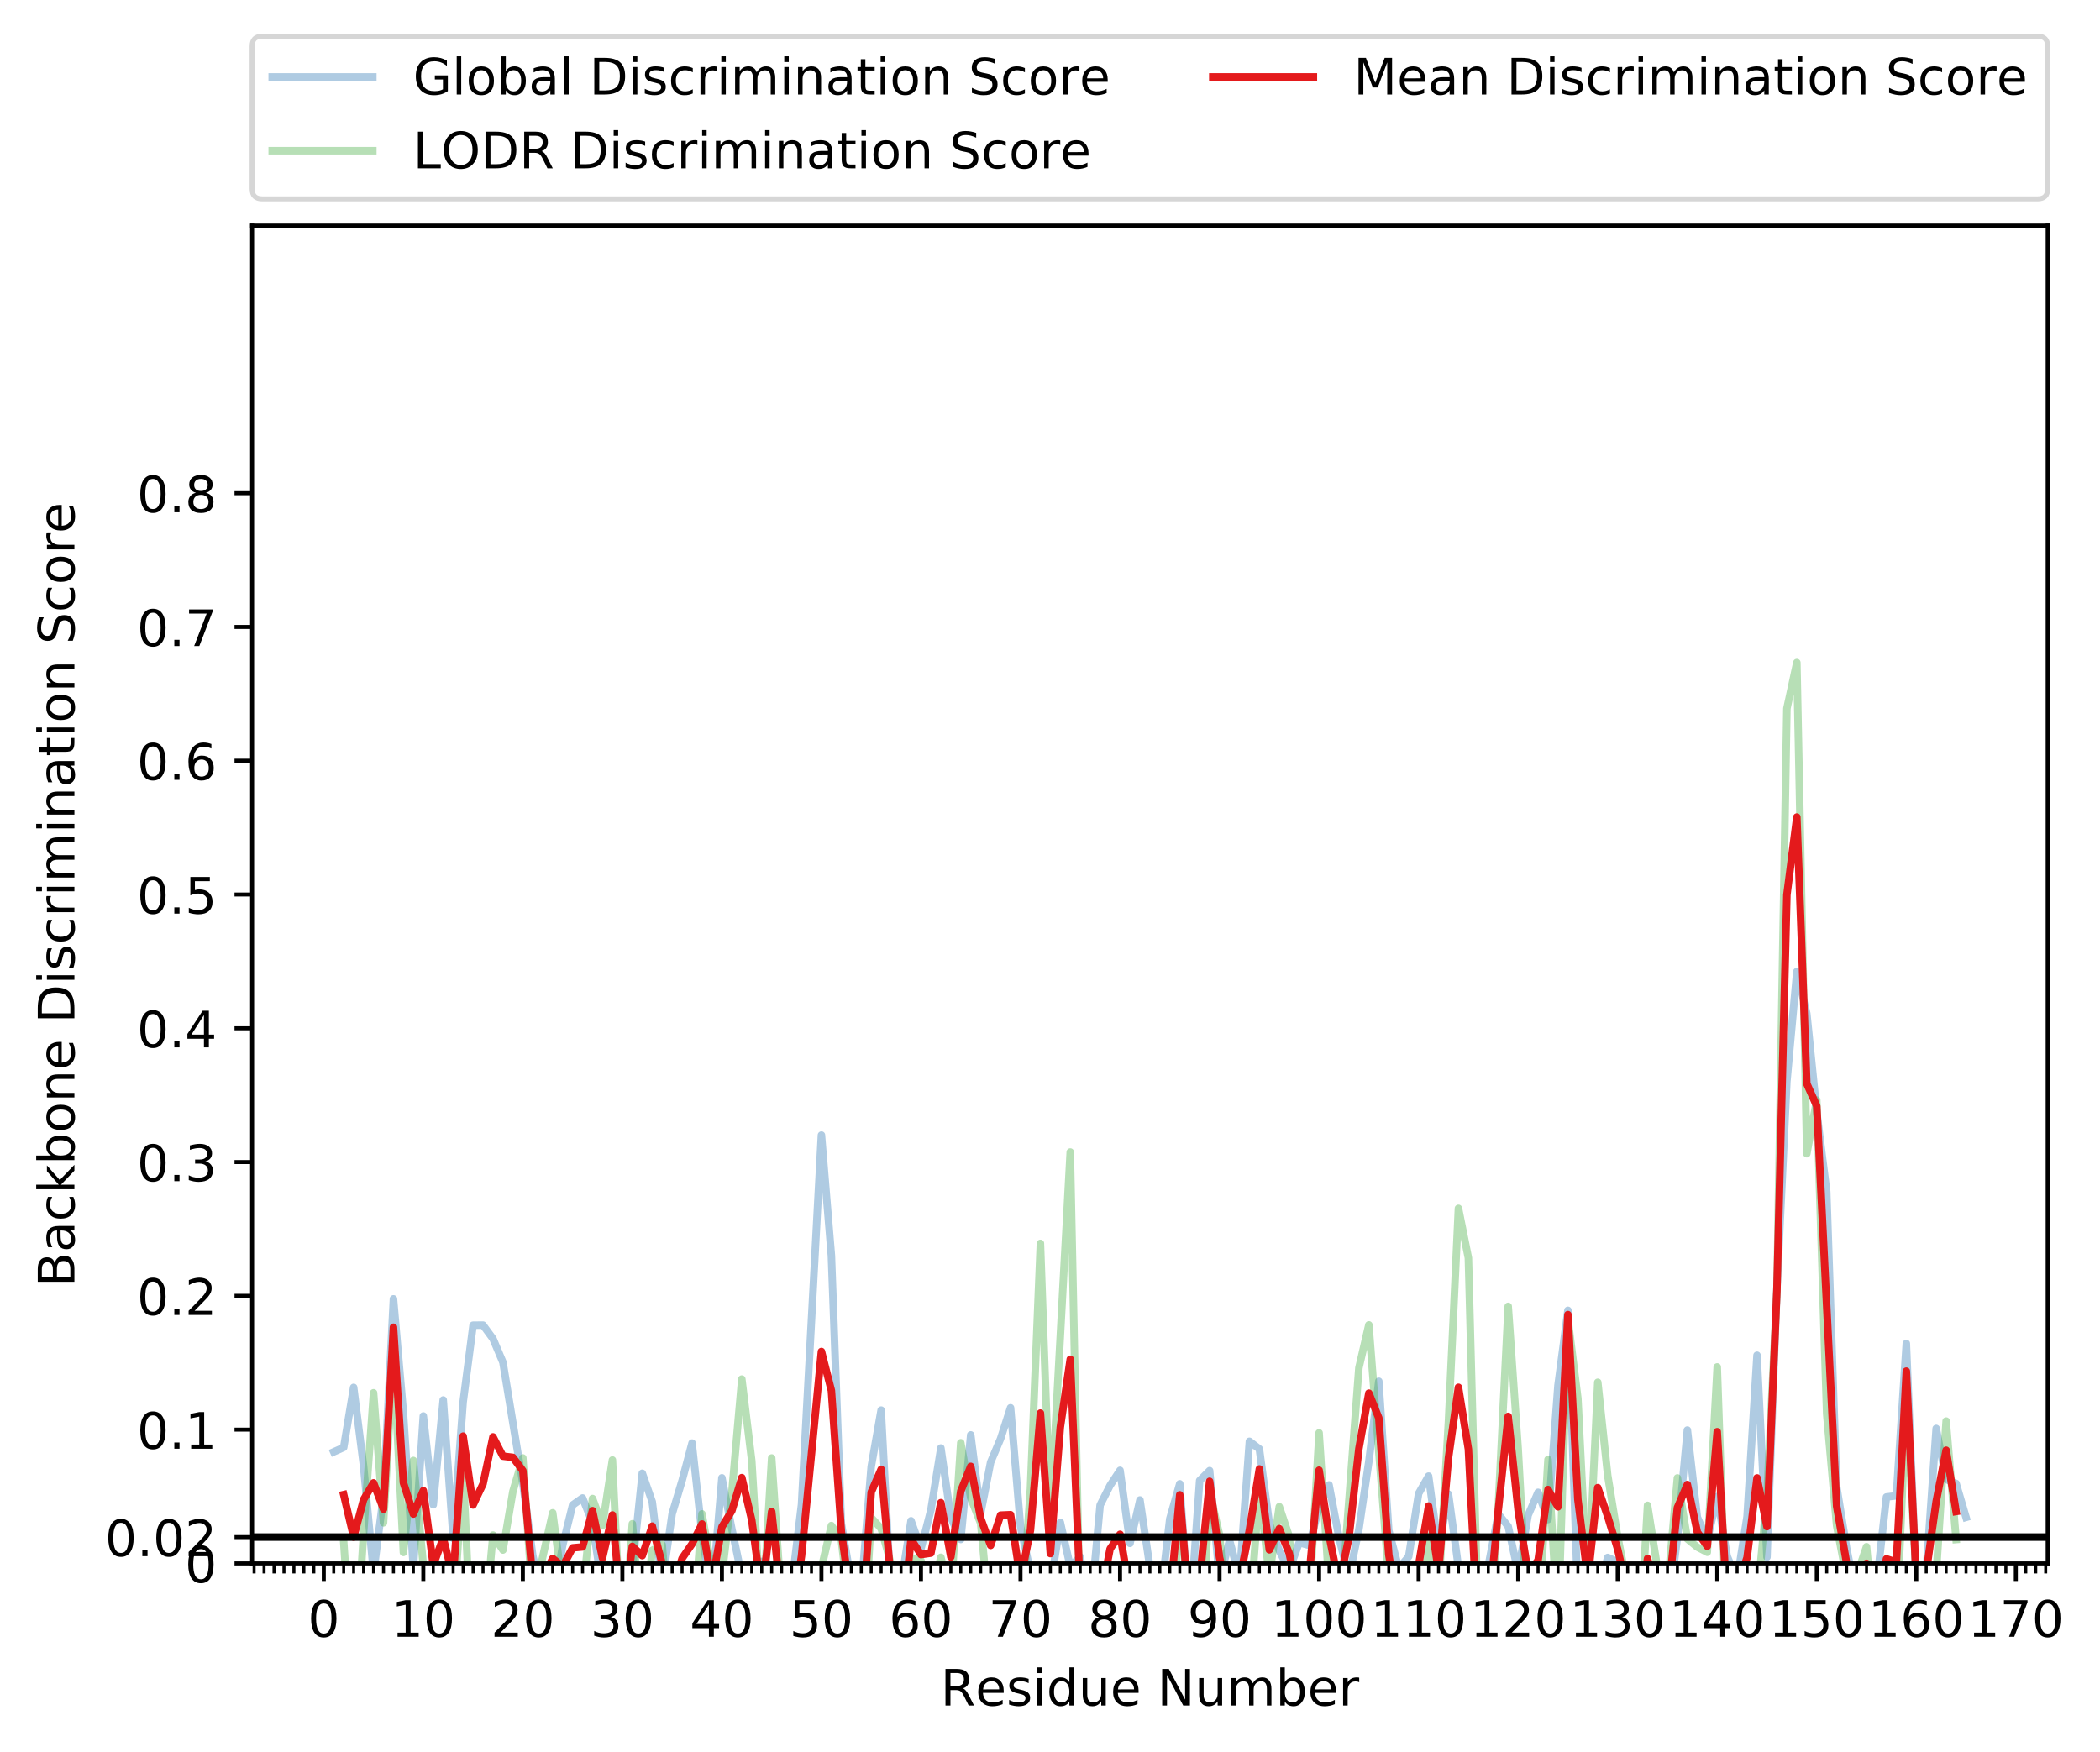 <?xml version="1.0" encoding="utf-8" standalone="no"?>
<!DOCTYPE svg PUBLIC "-//W3C//DTD SVG 1.1//EN"
  "http://www.w3.org/Graphics/SVG/1.1/DTD/svg11.dtd">
<!-- Created with matplotlib (https://matplotlib.org/) -->
<svg height="348.547pt" version="1.1" viewBox="0 0 417.673 348.547" width="417.673pt" xmlns="http://www.w3.org/2000/svg" xmlns:xlink="http://www.w3.org/1999/xlink">
 <defs>
  <style type="text/css">
*{stroke-linecap:butt;stroke-linejoin:round;}
  </style>
 </defs>
 <g id="figure_1">
  <g id="patch_1">
   <path d="M 0 348.547 
L 417.673 348.547 
L 417.673 0 
L 0 0 
z
" style="fill:#ffffff;"/>
  </g>
  <g id="axes_1">
   <g id="patch_2">
    <path d="M 50.144 310.99 
L 407.264 310.99 
L 407.264 44.878 
L 50.144 44.878 
z
" style="fill:#ffffff;"/>
   </g>
   <g id="matplotlib.axis_1">
    <g id="xtick_1">
     <g id="line2d_1">
      <defs>
       <path d="M 0 0 
L 0 3.5 
" id="mbd080ddef2" style="stroke:#000000;stroke-width:0.8;"/>
      </defs>
      <g>
       <use style="stroke:#000000;stroke-width:0.8;" x="64.397" xlink:href="#mbd080ddef2" y="310.99"/>
      </g>
     </g>
     <g id="text_1">
      <!-- 0 -->
      <defs>
       <path d="M 31.781 66.406 
Q 24.172 66.406 20.328 58.906 
Q 16.5 51.422 16.5 36.375 
Q 16.5 21.391 20.328 13.891 
Q 24.172 6.391 31.781 6.391 
Q 39.453 6.391 43.281 13.891 
Q 47.125 21.391 47.125 36.375 
Q 47.125 51.422 43.281 58.906 
Q 39.453 66.406 31.781 66.406 
z
M 31.781 74.219 
Q 44.047 74.219 50.516 64.516 
Q 56.984 54.828 56.984 36.375 
Q 56.984 17.969 50.516 8.266 
Q 44.047 -1.422 31.781 -1.422 
Q 19.531 -1.422 13.062 8.266 
Q 6.594 17.969 6.594 36.375 
Q 6.594 54.828 13.062 64.516 
Q 19.531 74.219 31.781 74.219 
z
" id="DejaVuSans-48"/>
      </defs>
      <g transform="translate(61.216 325.589)scale(0.1 -0.1)">
       <use xlink:href="#DejaVuSans-48"/>
      </g>
     </g>
    </g>
    <g id="xtick_2">
     <g id="line2d_2">
      <g>
       <use style="stroke:#000000;stroke-width:0.8;" x="84.193" xlink:href="#mbd080ddef2" y="310.99"/>
      </g>
     </g>
     <g id="text_2">
      <!-- 10 -->
      <defs>
       <path d="M 12.406 8.297 
L 28.516 8.297 
L 28.516 63.922 
L 10.984 60.406 
L 10.984 69.391 
L 28.422 72.906 
L 38.281 72.906 
L 38.281 8.297 
L 54.391 8.297 
L 54.391 0 
L 12.406 0 
z
" id="DejaVuSans-49"/>
      </defs>
      <g transform="translate(77.83 325.589)scale(0.1 -0.1)">
       <use xlink:href="#DejaVuSans-49"/>
       <use x="63.623" xlink:href="#DejaVuSans-48"/>
      </g>
     </g>
    </g>
    <g id="xtick_3">
     <g id="line2d_3">
      <g>
       <use style="stroke:#000000;stroke-width:0.8;" x="103.989" xlink:href="#mbd080ddef2" y="310.99"/>
      </g>
     </g>
     <g id="text_3">
      <!-- 20 -->
      <defs>
       <path d="M 19.188 8.297 
L 53.609 8.297 
L 53.609 0 
L 7.328 0 
L 7.328 8.297 
Q 12.938 14.109 22.625 23.891 
Q 32.328 33.688 34.812 36.531 
Q 39.547 41.844 41.422 45.531 
Q 43.312 49.219 43.312 52.781 
Q 43.312 58.594 39.234 62.25 
Q 35.156 65.922 28.609 65.922 
Q 23.969 65.922 18.812 64.312 
Q 13.672 62.703 7.812 59.422 
L 7.812 69.391 
Q 13.766 71.781 18.938 73 
Q 24.125 74.219 28.422 74.219 
Q 39.75 74.219 46.484 68.547 
Q 53.219 62.891 53.219 53.422 
Q 53.219 48.922 51.531 44.891 
Q 49.859 40.875 45.406 35.406 
Q 44.188 33.984 37.641 27.219 
Q 31.109 20.453 19.188 8.297 
z
" id="DejaVuSans-50"/>
      </defs>
      <g transform="translate(97.626 325.589)scale(0.1 -0.1)">
       <use xlink:href="#DejaVuSans-50"/>
       <use x="63.623" xlink:href="#DejaVuSans-48"/>
      </g>
     </g>
    </g>
    <g id="xtick_4">
     <g id="line2d_4">
      <g>
       <use style="stroke:#000000;stroke-width:0.8;" x="123.785" xlink:href="#mbd080ddef2" y="310.99"/>
      </g>
     </g>
     <g id="text_4">
      <!-- 30 -->
      <defs>
       <path d="M 40.578 39.312 
Q 47.656 37.797 51.625 33 
Q 55.609 28.219 55.609 21.188 
Q 55.609 10.406 48.188 4.484 
Q 40.766 -1.422 27.094 -1.422 
Q 22.516 -1.422 17.656 -0.516 
Q 12.797 0.391 7.625 2.203 
L 7.625 11.719 
Q 11.719 9.328 16.594 8.109 
Q 21.484 6.891 26.812 6.891 
Q 36.078 6.891 40.938 10.547 
Q 45.797 14.203 45.797 21.188 
Q 45.797 27.641 41.281 31.266 
Q 36.766 34.906 28.719 34.906 
L 20.219 34.906 
L 20.219 43.016 
L 29.109 43.016 
Q 36.375 43.016 40.234 45.922 
Q 44.094 48.828 44.094 54.297 
Q 44.094 59.906 40.109 62.906 
Q 36.141 65.922 28.719 65.922 
Q 24.656 65.922 20.016 65.031 
Q 15.375 64.156 9.812 62.312 
L 9.812 71.094 
Q 15.438 72.656 20.344 73.438 
Q 25.25 74.219 29.594 74.219 
Q 40.828 74.219 47.359 69.109 
Q 53.906 64.016 53.906 55.328 
Q 53.906 49.266 50.438 45.094 
Q 46.969 40.922 40.578 39.312 
z
" id="DejaVuSans-51"/>
      </defs>
      <g transform="translate(117.422 325.589)scale(0.1 -0.1)">
       <use xlink:href="#DejaVuSans-51"/>
       <use x="63.623" xlink:href="#DejaVuSans-48"/>
      </g>
     </g>
    </g>
    <g id="xtick_5">
     <g id="line2d_5">
      <g>
       <use style="stroke:#000000;stroke-width:0.8;" x="143.581" xlink:href="#mbd080ddef2" y="310.99"/>
      </g>
     </g>
     <g id="text_5">
      <!-- 40 -->
      <defs>
       <path d="M 37.797 64.312 
L 12.891 25.391 
L 37.797 25.391 
z
M 35.203 72.906 
L 47.609 72.906 
L 47.609 25.391 
L 58.016 25.391 
L 58.016 17.188 
L 47.609 17.188 
L 47.609 0 
L 37.797 0 
L 37.797 17.188 
L 4.891 17.188 
L 4.891 26.703 
z
" id="DejaVuSans-52"/>
      </defs>
      <g transform="translate(137.218 325.589)scale(0.1 -0.1)">
       <use xlink:href="#DejaVuSans-52"/>
       <use x="63.623" xlink:href="#DejaVuSans-48"/>
      </g>
     </g>
    </g>
    <g id="xtick_6">
     <g id="line2d_6">
      <g>
       <use style="stroke:#000000;stroke-width:0.8;" x="163.377" xlink:href="#mbd080ddef2" y="310.99"/>
      </g>
     </g>
     <g id="text_6">
      <!-- 50 -->
      <defs>
       <path d="M 10.797 72.906 
L 49.516 72.906 
L 49.516 64.594 
L 19.828 64.594 
L 19.828 46.734 
Q 21.969 47.469 24.109 47.828 
Q 26.266 48.188 28.422 48.188 
Q 40.625 48.188 47.75 41.5 
Q 54.891 34.812 54.891 23.391 
Q 54.891 11.625 47.562 5.094 
Q 40.234 -1.422 26.906 -1.422 
Q 22.312 -1.422 17.547 -0.641 
Q 12.797 0.141 7.719 1.703 
L 7.719 11.625 
Q 12.109 9.234 16.797 8.062 
Q 21.484 6.891 26.703 6.891 
Q 35.156 6.891 40.078 11.328 
Q 45.016 15.766 45.016 23.391 
Q 45.016 31 40.078 35.438 
Q 35.156 39.891 26.703 39.891 
Q 22.75 39.891 18.812 39.016 
Q 14.891 38.141 10.797 36.281 
z
" id="DejaVuSans-53"/>
      </defs>
      <g transform="translate(157.014 325.589)scale(0.1 -0.1)">
       <use xlink:href="#DejaVuSans-53"/>
       <use x="63.623" xlink:href="#DejaVuSans-48"/>
      </g>
     </g>
    </g>
    <g id="xtick_7">
     <g id="line2d_7">
      <g>
       <use style="stroke:#000000;stroke-width:0.8;" x="183.173" xlink:href="#mbd080ddef2" y="310.99"/>
      </g>
     </g>
     <g id="text_7">
      <!-- 60 -->
      <defs>
       <path d="M 33.016 40.375 
Q 26.375 40.375 22.484 35.828 
Q 18.609 31.297 18.609 23.391 
Q 18.609 15.531 22.484 10.953 
Q 26.375 6.391 33.016 6.391 
Q 39.656 6.391 43.531 10.953 
Q 47.406 15.531 47.406 23.391 
Q 47.406 31.297 43.531 35.828 
Q 39.656 40.375 33.016 40.375 
z
M 52.594 71.297 
L 52.594 62.312 
Q 48.875 64.062 45.094 64.984 
Q 41.312 65.922 37.594 65.922 
Q 27.828 65.922 22.672 59.328 
Q 17.531 52.734 16.797 39.406 
Q 19.672 43.656 24.016 45.922 
Q 28.375 48.188 33.594 48.188 
Q 44.578 48.188 50.953 41.516 
Q 57.328 34.859 57.328 23.391 
Q 57.328 12.156 50.688 5.359 
Q 44.047 -1.422 33.016 -1.422 
Q 20.359 -1.422 13.672 8.266 
Q 6.984 17.969 6.984 36.375 
Q 6.984 53.656 15.188 63.938 
Q 23.391 74.219 37.203 74.219 
Q 40.922 74.219 44.703 73.484 
Q 48.484 72.75 52.594 71.297 
z
" id="DejaVuSans-54"/>
      </defs>
      <g transform="translate(176.81 325.589)scale(0.1 -0.1)">
       <use xlink:href="#DejaVuSans-54"/>
       <use x="63.623" xlink:href="#DejaVuSans-48"/>
      </g>
     </g>
    </g>
    <g id="xtick_8">
     <g id="line2d_8">
      <g>
       <use style="stroke:#000000;stroke-width:0.8;" x="202.969" xlink:href="#mbd080ddef2" y="310.99"/>
      </g>
     </g>
     <g id="text_8">
      <!-- 70 -->
      <defs>
       <path d="M 8.203 72.906 
L 55.078 72.906 
L 55.078 68.703 
L 28.609 0 
L 18.312 0 
L 43.219 64.594 
L 8.203 64.594 
z
" id="DejaVuSans-55"/>
      </defs>
      <g transform="translate(196.606 325.589)scale(0.1 -0.1)">
       <use xlink:href="#DejaVuSans-55"/>
       <use x="63.623" xlink:href="#DejaVuSans-48"/>
      </g>
     </g>
    </g>
    <g id="xtick_9">
     <g id="line2d_9">
      <g>
       <use style="stroke:#000000;stroke-width:0.8;" x="222.765" xlink:href="#mbd080ddef2" y="310.99"/>
      </g>
     </g>
     <g id="text_9">
      <!-- 80 -->
      <defs>
       <path d="M 31.781 34.625 
Q 24.75 34.625 20.719 30.859 
Q 16.703 27.094 16.703 20.516 
Q 16.703 13.922 20.719 10.156 
Q 24.75 6.391 31.781 6.391 
Q 38.812 6.391 42.859 10.172 
Q 46.922 13.969 46.922 20.516 
Q 46.922 27.094 42.891 30.859 
Q 38.875 34.625 31.781 34.625 
z
M 21.922 38.812 
Q 15.578 40.375 12.031 44.719 
Q 8.5 49.078 8.5 55.328 
Q 8.5 64.062 14.719 69.141 
Q 20.953 74.219 31.781 74.219 
Q 42.672 74.219 48.875 69.141 
Q 55.078 64.062 55.078 55.328 
Q 55.078 49.078 51.531 44.719 
Q 48 40.375 41.703 38.812 
Q 48.828 37.156 52.797 32.312 
Q 56.781 27.484 56.781 20.516 
Q 56.781 9.906 50.312 4.234 
Q 43.844 -1.422 31.781 -1.422 
Q 19.734 -1.422 13.25 4.234 
Q 6.781 9.906 6.781 20.516 
Q 6.781 27.484 10.781 32.312 
Q 14.797 37.156 21.922 38.812 
z
M 18.312 54.391 
Q 18.312 48.734 21.844 45.562 
Q 25.391 42.391 31.781 42.391 
Q 38.141 42.391 41.719 45.562 
Q 45.312 48.734 45.312 54.391 
Q 45.312 60.062 41.719 63.234 
Q 38.141 66.406 31.781 66.406 
Q 25.391 66.406 21.844 63.234 
Q 18.312 60.062 18.312 54.391 
z
" id="DejaVuSans-56"/>
      </defs>
      <g transform="translate(216.402 325.589)scale(0.1 -0.1)">
       <use xlink:href="#DejaVuSans-56"/>
       <use x="63.623" xlink:href="#DejaVuSans-48"/>
      </g>
     </g>
    </g>
    <g id="xtick_10">
     <g id="line2d_10">
      <g>
       <use style="stroke:#000000;stroke-width:0.8;" x="242.561" xlink:href="#mbd080ddef2" y="310.99"/>
      </g>
     </g>
     <g id="text_10">
      <!-- 90 -->
      <defs>
       <path d="M 10.984 1.516 
L 10.984 10.5 
Q 14.703 8.734 18.5 7.812 
Q 22.312 6.891 25.984 6.891 
Q 35.75 6.891 40.891 13.453 
Q 46.047 20.016 46.781 33.406 
Q 43.953 29.203 39.594 26.953 
Q 35.25 24.703 29.984 24.703 
Q 19.047 24.703 12.672 31.312 
Q 6.297 37.938 6.297 49.422 
Q 6.297 60.641 12.938 67.422 
Q 19.578 74.219 30.609 74.219 
Q 43.266 74.219 49.922 64.516 
Q 56.594 54.828 56.594 36.375 
Q 56.594 19.141 48.406 8.859 
Q 40.234 -1.422 26.422 -1.422 
Q 22.703 -1.422 18.891 -0.688 
Q 15.094 0.047 10.984 1.516 
z
M 30.609 32.422 
Q 37.25 32.422 41.125 36.953 
Q 45.016 41.5 45.016 49.422 
Q 45.016 57.281 41.125 61.844 
Q 37.25 66.406 30.609 66.406 
Q 23.969 66.406 20.094 61.844 
Q 16.219 57.281 16.219 49.422 
Q 16.219 41.5 20.094 36.953 
Q 23.969 32.422 30.609 32.422 
z
" id="DejaVuSans-57"/>
      </defs>
      <g transform="translate(236.198 325.589)scale(0.1 -0.1)">
       <use xlink:href="#DejaVuSans-57"/>
       <use x="63.623" xlink:href="#DejaVuSans-48"/>
      </g>
     </g>
    </g>
    <g id="xtick_11">
     <g id="line2d_11">
      <g>
       <use style="stroke:#000000;stroke-width:0.8;" x="262.357" xlink:href="#mbd080ddef2" y="310.99"/>
      </g>
     </g>
     <g id="text_11">
      <!-- 100 -->
      <g transform="translate(252.813 325.589)scale(0.1 -0.1)">
       <use xlink:href="#DejaVuSans-49"/>
       <use x="63.623" xlink:href="#DejaVuSans-48"/>
       <use x="127.246" xlink:href="#DejaVuSans-48"/>
      </g>
     </g>
    </g>
    <g id="xtick_12">
     <g id="line2d_12">
      <g>
       <use style="stroke:#000000;stroke-width:0.8;" x="282.153" xlink:href="#mbd080ddef2" y="310.99"/>
      </g>
     </g>
     <g id="text_12">
      <!-- 110 -->
      <g transform="translate(272.609 325.589)scale(0.1 -0.1)">
       <use xlink:href="#DejaVuSans-49"/>
       <use x="63.623" xlink:href="#DejaVuSans-49"/>
       <use x="127.246" xlink:href="#DejaVuSans-48"/>
      </g>
     </g>
    </g>
    <g id="xtick_13">
     <g id="line2d_13">
      <g>
       <use style="stroke:#000000;stroke-width:0.8;" x="301.949" xlink:href="#mbd080ddef2" y="310.99"/>
      </g>
     </g>
     <g id="text_13">
      <!-- 120 -->
      <g transform="translate(292.405 325.589)scale(0.1 -0.1)">
       <use xlink:href="#DejaVuSans-49"/>
       <use x="63.623" xlink:href="#DejaVuSans-50"/>
       <use x="127.246" xlink:href="#DejaVuSans-48"/>
      </g>
     </g>
    </g>
    <g id="xtick_14">
     <g id="line2d_14">
      <g>
       <use style="stroke:#000000;stroke-width:0.8;" x="321.745" xlink:href="#mbd080ddef2" y="310.99"/>
      </g>
     </g>
     <g id="text_14">
      <!-- 130 -->
      <g transform="translate(312.201 325.589)scale(0.1 -0.1)">
       <use xlink:href="#DejaVuSans-49"/>
       <use x="63.623" xlink:href="#DejaVuSans-51"/>
       <use x="127.246" xlink:href="#DejaVuSans-48"/>
      </g>
     </g>
    </g>
    <g id="xtick_15">
     <g id="line2d_15">
      <g>
       <use style="stroke:#000000;stroke-width:0.8;" x="341.541" xlink:href="#mbd080ddef2" y="310.99"/>
      </g>
     </g>
     <g id="text_15">
      <!-- 140 -->
      <g transform="translate(331.997 325.589)scale(0.1 -0.1)">
       <use xlink:href="#DejaVuSans-49"/>
       <use x="63.623" xlink:href="#DejaVuSans-52"/>
       <use x="127.246" xlink:href="#DejaVuSans-48"/>
      </g>
     </g>
    </g>
    <g id="xtick_16">
     <g id="line2d_16">
      <g>
       <use style="stroke:#000000;stroke-width:0.8;" x="361.337" xlink:href="#mbd080ddef2" y="310.99"/>
      </g>
     </g>
     <g id="text_16">
      <!-- 150 -->
      <g transform="translate(351.793 325.589)scale(0.1 -0.1)">
       <use xlink:href="#DejaVuSans-49"/>
       <use x="63.623" xlink:href="#DejaVuSans-53"/>
       <use x="127.246" xlink:href="#DejaVuSans-48"/>
      </g>
     </g>
    </g>
    <g id="xtick_17">
     <g id="line2d_17">
      <g>
       <use style="stroke:#000000;stroke-width:0.8;" x="381.133" xlink:href="#mbd080ddef2" y="310.99"/>
      </g>
     </g>
     <g id="text_17">
      <!-- 160 -->
      <g transform="translate(371.589 325.589)scale(0.1 -0.1)">
       <use xlink:href="#DejaVuSans-49"/>
       <use x="63.623" xlink:href="#DejaVuSans-54"/>
       <use x="127.246" xlink:href="#DejaVuSans-48"/>
      </g>
     </g>
    </g>
    <g id="xtick_18">
     <g id="line2d_18">
      <g>
       <use style="stroke:#000000;stroke-width:0.8;" x="400.929" xlink:href="#mbd080ddef2" y="310.99"/>
      </g>
     </g>
     <g id="text_18">
      <!-- 170 -->
      <g transform="translate(391.385 325.589)scale(0.1 -0.1)">
       <use xlink:href="#DejaVuSans-49"/>
       <use x="63.623" xlink:href="#DejaVuSans-55"/>
       <use x="127.246" xlink:href="#DejaVuSans-48"/>
      </g>
     </g>
    </g>
    <g id="xtick_19">
     <g id="line2d_19">
      <defs>
       <path d="M 0 0 
L 0 2 
" id="m51dcef76c5" style="stroke:#000000;stroke-width:0.6;"/>
      </defs>
      <g>
       <use style="stroke:#000000;stroke-width:0.6;" x="50.54" xlink:href="#m51dcef76c5" y="310.99"/>
      </g>
     </g>
    </g>
    <g id="xtick_20">
     <g id="line2d_20">
      <g>
       <use style="stroke:#000000;stroke-width:0.6;" x="52.519" xlink:href="#m51dcef76c5" y="310.99"/>
      </g>
     </g>
    </g>
    <g id="xtick_21">
     <g id="line2d_21">
      <g>
       <use style="stroke:#000000;stroke-width:0.6;" x="54.499" xlink:href="#m51dcef76c5" y="310.99"/>
      </g>
     </g>
    </g>
    <g id="xtick_22">
     <g id="line2d_22">
      <g>
       <use style="stroke:#000000;stroke-width:0.6;" x="56.478" xlink:href="#m51dcef76c5" y="310.99"/>
      </g>
     </g>
    </g>
    <g id="xtick_23">
     <g id="line2d_23">
      <g>
       <use style="stroke:#000000;stroke-width:0.6;" x="58.458" xlink:href="#m51dcef76c5" y="310.99"/>
      </g>
     </g>
    </g>
    <g id="xtick_24">
     <g id="line2d_24">
      <g>
       <use style="stroke:#000000;stroke-width:0.6;" x="60.438" xlink:href="#m51dcef76c5" y="310.99"/>
      </g>
     </g>
    </g>
    <g id="xtick_25">
     <g id="line2d_25">
      <g>
       <use style="stroke:#000000;stroke-width:0.6;" x="62.417" xlink:href="#m51dcef76c5" y="310.99"/>
      </g>
     </g>
    </g>
    <g id="xtick_26">
     <g id="line2d_26">
      <g>
       <use style="stroke:#000000;stroke-width:0.6;" x="66.376" xlink:href="#m51dcef76c5" y="310.99"/>
      </g>
     </g>
    </g>
    <g id="xtick_27">
     <g id="line2d_27">
      <g>
       <use style="stroke:#000000;stroke-width:0.6;" x="68.356" xlink:href="#m51dcef76c5" y="310.99"/>
      </g>
     </g>
    </g>
    <g id="xtick_28">
     <g id="line2d_28">
      <g>
       <use style="stroke:#000000;stroke-width:0.6;" x="70.336" xlink:href="#m51dcef76c5" y="310.99"/>
      </g>
     </g>
    </g>
    <g id="xtick_29">
     <g id="line2d_29">
      <g>
       <use style="stroke:#000000;stroke-width:0.6;" x="72.315" xlink:href="#m51dcef76c5" y="310.99"/>
      </g>
     </g>
    </g>
    <g id="xtick_30">
     <g id="line2d_30">
      <g>
       <use style="stroke:#000000;stroke-width:0.6;" x="74.295" xlink:href="#m51dcef76c5" y="310.99"/>
      </g>
     </g>
    </g>
    <g id="xtick_31">
     <g id="line2d_31">
      <g>
       <use style="stroke:#000000;stroke-width:0.6;" x="76.274" xlink:href="#m51dcef76c5" y="310.99"/>
      </g>
     </g>
    </g>
    <g id="xtick_32">
     <g id="line2d_32">
      <g>
       <use style="stroke:#000000;stroke-width:0.6;" x="78.254" xlink:href="#m51dcef76c5" y="310.99"/>
      </g>
     </g>
    </g>
    <g id="xtick_33">
     <g id="line2d_33">
      <g>
       <use style="stroke:#000000;stroke-width:0.6;" x="80.234" xlink:href="#m51dcef76c5" y="310.99"/>
      </g>
     </g>
    </g>
    <g id="xtick_34">
     <g id="line2d_34">
      <g>
       <use style="stroke:#000000;stroke-width:0.6;" x="82.213" xlink:href="#m51dcef76c5" y="310.99"/>
      </g>
     </g>
    </g>
    <g id="xtick_35">
     <g id="line2d_35">
      <g>
       <use style="stroke:#000000;stroke-width:0.6;" x="86.172" xlink:href="#m51dcef76c5" y="310.99"/>
      </g>
     </g>
    </g>
    <g id="xtick_36">
     <g id="line2d_36">
      <g>
       <use style="stroke:#000000;stroke-width:0.6;" x="88.152" xlink:href="#m51dcef76c5" y="310.99"/>
      </g>
     </g>
    </g>
    <g id="xtick_37">
     <g id="line2d_37">
      <g>
       <use style="stroke:#000000;stroke-width:0.6;" x="90.132" xlink:href="#m51dcef76c5" y="310.99"/>
      </g>
     </g>
    </g>
    <g id="xtick_38">
     <g id="line2d_38">
      <g>
       <use style="stroke:#000000;stroke-width:0.6;" x="92.111" xlink:href="#m51dcef76c5" y="310.99"/>
      </g>
     </g>
    </g>
    <g id="xtick_39">
     <g id="line2d_39">
      <g>
       <use style="stroke:#000000;stroke-width:0.6;" x="94.091" xlink:href="#m51dcef76c5" y="310.99"/>
      </g>
     </g>
    </g>
    <g id="xtick_40">
     <g id="line2d_40">
      <g>
       <use style="stroke:#000000;stroke-width:0.6;" x="96.07" xlink:href="#m51dcef76c5" y="310.99"/>
      </g>
     </g>
    </g>
    <g id="xtick_41">
     <g id="line2d_41">
      <g>
       <use style="stroke:#000000;stroke-width:0.6;" x="98.05" xlink:href="#m51dcef76c5" y="310.99"/>
      </g>
     </g>
    </g>
    <g id="xtick_42">
     <g id="line2d_42">
      <g>
       <use style="stroke:#000000;stroke-width:0.6;" x="100.03" xlink:href="#m51dcef76c5" y="310.99"/>
      </g>
     </g>
    </g>
    <g id="xtick_43">
     <g id="line2d_43">
      <g>
       <use style="stroke:#000000;stroke-width:0.6;" x="102.009" xlink:href="#m51dcef76c5" y="310.99"/>
      </g>
     </g>
    </g>
    <g id="xtick_44">
     <g id="line2d_44">
      <g>
       <use style="stroke:#000000;stroke-width:0.6;" x="105.968" xlink:href="#m51dcef76c5" y="310.99"/>
      </g>
     </g>
    </g>
    <g id="xtick_45">
     <g id="line2d_45">
      <g>
       <use style="stroke:#000000;stroke-width:0.6;" x="107.948" xlink:href="#m51dcef76c5" y="310.99"/>
      </g>
     </g>
    </g>
    <g id="xtick_46">
     <g id="line2d_46">
      <g>
       <use style="stroke:#000000;stroke-width:0.6;" x="109.928" xlink:href="#m51dcef76c5" y="310.99"/>
      </g>
     </g>
    </g>
    <g id="xtick_47">
     <g id="line2d_47">
      <g>
       <use style="stroke:#000000;stroke-width:0.6;" x="111.907" xlink:href="#m51dcef76c5" y="310.99"/>
      </g>
     </g>
    </g>
    <g id="xtick_48">
     <g id="line2d_48">
      <g>
       <use style="stroke:#000000;stroke-width:0.6;" x="113.887" xlink:href="#m51dcef76c5" y="310.99"/>
      </g>
     </g>
    </g>
    <g id="xtick_49">
     <g id="line2d_49">
      <g>
       <use style="stroke:#000000;stroke-width:0.6;" x="115.866" xlink:href="#m51dcef76c5" y="310.99"/>
      </g>
     </g>
    </g>
    <g id="xtick_50">
     <g id="line2d_50">
      <g>
       <use style="stroke:#000000;stroke-width:0.6;" x="117.846" xlink:href="#m51dcef76c5" y="310.99"/>
      </g>
     </g>
    </g>
    <g id="xtick_51">
     <g id="line2d_51">
      <g>
       <use style="stroke:#000000;stroke-width:0.6;" x="119.826" xlink:href="#m51dcef76c5" y="310.99"/>
      </g>
     </g>
    </g>
    <g id="xtick_52">
     <g id="line2d_52">
      <g>
       <use style="stroke:#000000;stroke-width:0.6;" x="121.805" xlink:href="#m51dcef76c5" y="310.99"/>
      </g>
     </g>
    </g>
    <g id="xtick_53">
     <g id="line2d_53">
      <g>
       <use style="stroke:#000000;stroke-width:0.6;" x="125.765" xlink:href="#m51dcef76c5" y="310.99"/>
      </g>
     </g>
    </g>
    <g id="xtick_54">
     <g id="line2d_54">
      <g>
       <use style="stroke:#000000;stroke-width:0.6;" x="127.744" xlink:href="#m51dcef76c5" y="310.99"/>
      </g>
     </g>
    </g>
    <g id="xtick_55">
     <g id="line2d_55">
      <g>
       <use style="stroke:#000000;stroke-width:0.6;" x="129.724" xlink:href="#m51dcef76c5" y="310.99"/>
      </g>
     </g>
    </g>
    <g id="xtick_56">
     <g id="line2d_56">
      <g>
       <use style="stroke:#000000;stroke-width:0.6;" x="131.703" xlink:href="#m51dcef76c5" y="310.99"/>
      </g>
     </g>
    </g>
    <g id="xtick_57">
     <g id="line2d_57">
      <g>
       <use style="stroke:#000000;stroke-width:0.6;" x="133.683" xlink:href="#m51dcef76c5" y="310.99"/>
      </g>
     </g>
    </g>
    <g id="xtick_58">
     <g id="line2d_58">
      <g>
       <use style="stroke:#000000;stroke-width:0.6;" x="135.663" xlink:href="#m51dcef76c5" y="310.99"/>
      </g>
     </g>
    </g>
    <g id="xtick_59">
     <g id="line2d_59">
      <g>
       <use style="stroke:#000000;stroke-width:0.6;" x="137.642" xlink:href="#m51dcef76c5" y="310.99"/>
      </g>
     </g>
    </g>
    <g id="xtick_60">
     <g id="line2d_60">
      <g>
       <use style="stroke:#000000;stroke-width:0.6;" x="139.622" xlink:href="#m51dcef76c5" y="310.99"/>
      </g>
     </g>
    </g>
    <g id="xtick_61">
     <g id="line2d_61">
      <g>
       <use style="stroke:#000000;stroke-width:0.6;" x="141.601" xlink:href="#m51dcef76c5" y="310.99"/>
      </g>
     </g>
    </g>
    <g id="xtick_62">
     <g id="line2d_62">
      <g>
       <use style="stroke:#000000;stroke-width:0.6;" x="145.561" xlink:href="#m51dcef76c5" y="310.99"/>
      </g>
     </g>
    </g>
    <g id="xtick_63">
     <g id="line2d_63">
      <g>
       <use style="stroke:#000000;stroke-width:0.6;" x="147.54" xlink:href="#m51dcef76c5" y="310.99"/>
      </g>
     </g>
    </g>
    <g id="xtick_64">
     <g id="line2d_64">
      <g>
       <use style="stroke:#000000;stroke-width:0.6;" x="149.52" xlink:href="#m51dcef76c5" y="310.99"/>
      </g>
     </g>
    </g>
    <g id="xtick_65">
     <g id="line2d_65">
      <g>
       <use style="stroke:#000000;stroke-width:0.6;" x="151.499" xlink:href="#m51dcef76c5" y="310.99"/>
      </g>
     </g>
    </g>
    <g id="xtick_66">
     <g id="line2d_66">
      <g>
       <use style="stroke:#000000;stroke-width:0.6;" x="153.479" xlink:href="#m51dcef76c5" y="310.99"/>
      </g>
     </g>
    </g>
    <g id="xtick_67">
     <g id="line2d_67">
      <g>
       <use style="stroke:#000000;stroke-width:0.6;" x="155.459" xlink:href="#m51dcef76c5" y="310.99"/>
      </g>
     </g>
    </g>
    <g id="xtick_68">
     <g id="line2d_68">
      <g>
       <use style="stroke:#000000;stroke-width:0.6;" x="157.438" xlink:href="#m51dcef76c5" y="310.99"/>
      </g>
     </g>
    </g>
    <g id="xtick_69">
     <g id="line2d_69">
      <g>
       <use style="stroke:#000000;stroke-width:0.6;" x="159.418" xlink:href="#m51dcef76c5" y="310.99"/>
      </g>
     </g>
    </g>
    <g id="xtick_70">
     <g id="line2d_70">
      <g>
       <use style="stroke:#000000;stroke-width:0.6;" x="161.397" xlink:href="#m51dcef76c5" y="310.99"/>
      </g>
     </g>
    </g>
    <g id="xtick_71">
     <g id="line2d_71">
      <g>
       <use style="stroke:#000000;stroke-width:0.6;" x="165.357" xlink:href="#m51dcef76c5" y="310.99"/>
      </g>
     </g>
    </g>
    <g id="xtick_72">
     <g id="line2d_72">
      <g>
       <use style="stroke:#000000;stroke-width:0.6;" x="167.336" xlink:href="#m51dcef76c5" y="310.99"/>
      </g>
     </g>
    </g>
    <g id="xtick_73">
     <g id="line2d_73">
      <g>
       <use style="stroke:#000000;stroke-width:0.6;" x="169.316" xlink:href="#m51dcef76c5" y="310.99"/>
      </g>
     </g>
    </g>
    <g id="xtick_74">
     <g id="line2d_74">
      <g>
       <use style="stroke:#000000;stroke-width:0.6;" x="171.295" xlink:href="#m51dcef76c5" y="310.99"/>
      </g>
     </g>
    </g>
    <g id="xtick_75">
     <g id="line2d_75">
      <g>
       <use style="stroke:#000000;stroke-width:0.6;" x="173.275" xlink:href="#m51dcef76c5" y="310.99"/>
      </g>
     </g>
    </g>
    <g id="xtick_76">
     <g id="line2d_76">
      <g>
       <use style="stroke:#000000;stroke-width:0.6;" x="175.255" xlink:href="#m51dcef76c5" y="310.99"/>
      </g>
     </g>
    </g>
    <g id="xtick_77">
     <g id="line2d_77">
      <g>
       <use style="stroke:#000000;stroke-width:0.6;" x="177.234" xlink:href="#m51dcef76c5" y="310.99"/>
      </g>
     </g>
    </g>
    <g id="xtick_78">
     <g id="line2d_78">
      <g>
       <use style="stroke:#000000;stroke-width:0.6;" x="179.214" xlink:href="#m51dcef76c5" y="310.99"/>
      </g>
     </g>
    </g>
    <g id="xtick_79">
     <g id="line2d_79">
      <g>
       <use style="stroke:#000000;stroke-width:0.6;" x="181.193" xlink:href="#m51dcef76c5" y="310.99"/>
      </g>
     </g>
    </g>
    <g id="xtick_80">
     <g id="line2d_80">
      <g>
       <use style="stroke:#000000;stroke-width:0.6;" x="185.153" xlink:href="#m51dcef76c5" y="310.99"/>
      </g>
     </g>
    </g>
    <g id="xtick_81">
     <g id="line2d_81">
      <g>
       <use style="stroke:#000000;stroke-width:0.6;" x="187.132" xlink:href="#m51dcef76c5" y="310.99"/>
      </g>
     </g>
    </g>
    <g id="xtick_82">
     <g id="line2d_82">
      <g>
       <use style="stroke:#000000;stroke-width:0.6;" x="189.112" xlink:href="#m51dcef76c5" y="310.99"/>
      </g>
     </g>
    </g>
    <g id="xtick_83">
     <g id="line2d_83">
      <g>
       <use style="stroke:#000000;stroke-width:0.6;" x="191.091" xlink:href="#m51dcef76c5" y="310.99"/>
      </g>
     </g>
    </g>
    <g id="xtick_84">
     <g id="line2d_84">
      <g>
       <use style="stroke:#000000;stroke-width:0.6;" x="193.071" xlink:href="#m51dcef76c5" y="310.99"/>
      </g>
     </g>
    </g>
    <g id="xtick_85">
     <g id="line2d_85">
      <g>
       <use style="stroke:#000000;stroke-width:0.6;" x="195.051" xlink:href="#m51dcef76c5" y="310.99"/>
      </g>
     </g>
    </g>
    <g id="xtick_86">
     <g id="line2d_86">
      <g>
       <use style="stroke:#000000;stroke-width:0.6;" x="197.03" xlink:href="#m51dcef76c5" y="310.99"/>
      </g>
     </g>
    </g>
    <g id="xtick_87">
     <g id="line2d_87">
      <g>
       <use style="stroke:#000000;stroke-width:0.6;" x="199.01" xlink:href="#m51dcef76c5" y="310.99"/>
      </g>
     </g>
    </g>
    <g id="xtick_88">
     <g id="line2d_88">
      <g>
       <use style="stroke:#000000;stroke-width:0.6;" x="200.989" xlink:href="#m51dcef76c5" y="310.99"/>
      </g>
     </g>
    </g>
    <g id="xtick_89">
     <g id="line2d_89">
      <g>
       <use style="stroke:#000000;stroke-width:0.6;" x="204.949" xlink:href="#m51dcef76c5" y="310.99"/>
      </g>
     </g>
    </g>
    <g id="xtick_90">
     <g id="line2d_90">
      <g>
       <use style="stroke:#000000;stroke-width:0.6;" x="206.928" xlink:href="#m51dcef76c5" y="310.99"/>
      </g>
     </g>
    </g>
    <g id="xtick_91">
     <g id="line2d_91">
      <g>
       <use style="stroke:#000000;stroke-width:0.6;" x="208.908" xlink:href="#m51dcef76c5" y="310.99"/>
      </g>
     </g>
    </g>
    <g id="xtick_92">
     <g id="line2d_92">
      <g>
       <use style="stroke:#000000;stroke-width:0.6;" x="210.887" xlink:href="#m51dcef76c5" y="310.99"/>
      </g>
     </g>
    </g>
    <g id="xtick_93">
     <g id="line2d_93">
      <g>
       <use style="stroke:#000000;stroke-width:0.6;" x="212.867" xlink:href="#m51dcef76c5" y="310.99"/>
      </g>
     </g>
    </g>
    <g id="xtick_94">
     <g id="line2d_94">
      <g>
       <use style="stroke:#000000;stroke-width:0.6;" x="214.847" xlink:href="#m51dcef76c5" y="310.99"/>
      </g>
     </g>
    </g>
    <g id="xtick_95">
     <g id="line2d_95">
      <g>
       <use style="stroke:#000000;stroke-width:0.6;" x="216.826" xlink:href="#m51dcef76c5" y="310.99"/>
      </g>
     </g>
    </g>
    <g id="xtick_96">
     <g id="line2d_96">
      <g>
       <use style="stroke:#000000;stroke-width:0.6;" x="218.806" xlink:href="#m51dcef76c5" y="310.99"/>
      </g>
     </g>
    </g>
    <g id="xtick_97">
     <g id="line2d_97">
      <g>
       <use style="stroke:#000000;stroke-width:0.6;" x="220.785" xlink:href="#m51dcef76c5" y="310.99"/>
      </g>
     </g>
    </g>
    <g id="xtick_98">
     <g id="line2d_98">
      <g>
       <use style="stroke:#000000;stroke-width:0.6;" x="224.745" xlink:href="#m51dcef76c5" y="310.99"/>
      </g>
     </g>
    </g>
    <g id="xtick_99">
     <g id="line2d_99">
      <g>
       <use style="stroke:#000000;stroke-width:0.6;" x="226.724" xlink:href="#m51dcef76c5" y="310.99"/>
      </g>
     </g>
    </g>
    <g id="xtick_100">
     <g id="line2d_100">
      <g>
       <use style="stroke:#000000;stroke-width:0.6;" x="228.704" xlink:href="#m51dcef76c5" y="310.99"/>
      </g>
     </g>
    </g>
    <g id="xtick_101">
     <g id="line2d_101">
      <g>
       <use style="stroke:#000000;stroke-width:0.6;" x="230.683" xlink:href="#m51dcef76c5" y="310.99"/>
      </g>
     </g>
    </g>
    <g id="xtick_102">
     <g id="line2d_102">
      <g>
       <use style="stroke:#000000;stroke-width:0.6;" x="232.663" xlink:href="#m51dcef76c5" y="310.99"/>
      </g>
     </g>
    </g>
    <g id="xtick_103">
     <g id="line2d_103">
      <g>
       <use style="stroke:#000000;stroke-width:0.6;" x="234.643" xlink:href="#m51dcef76c5" y="310.99"/>
      </g>
     </g>
    </g>
    <g id="xtick_104">
     <g id="line2d_104">
      <g>
       <use style="stroke:#000000;stroke-width:0.6;" x="236.622" xlink:href="#m51dcef76c5" y="310.99"/>
      </g>
     </g>
    </g>
    <g id="xtick_105">
     <g id="line2d_105">
      <g>
       <use style="stroke:#000000;stroke-width:0.6;" x="238.602" xlink:href="#m51dcef76c5" y="310.99"/>
      </g>
     </g>
    </g>
    <g id="xtick_106">
     <g id="line2d_106">
      <g>
       <use style="stroke:#000000;stroke-width:0.6;" x="240.581" xlink:href="#m51dcef76c5" y="310.99"/>
      </g>
     </g>
    </g>
    <g id="xtick_107">
     <g id="line2d_107">
      <g>
       <use style="stroke:#000000;stroke-width:0.6;" x="244.541" xlink:href="#m51dcef76c5" y="310.99"/>
      </g>
     </g>
    </g>
    <g id="xtick_108">
     <g id="line2d_108">
      <g>
       <use style="stroke:#000000;stroke-width:0.6;" x="246.52" xlink:href="#m51dcef76c5" y="310.99"/>
      </g>
     </g>
    </g>
    <g id="xtick_109">
     <g id="line2d_109">
      <g>
       <use style="stroke:#000000;stroke-width:0.6;" x="248.5" xlink:href="#m51dcef76c5" y="310.99"/>
      </g>
     </g>
    </g>
    <g id="xtick_110">
     <g id="line2d_110">
      <g>
       <use style="stroke:#000000;stroke-width:0.6;" x="250.479" xlink:href="#m51dcef76c5" y="310.99"/>
      </g>
     </g>
    </g>
    <g id="xtick_111">
     <g id="line2d_111">
      <g>
       <use style="stroke:#000000;stroke-width:0.6;" x="252.459" xlink:href="#m51dcef76c5" y="310.99"/>
      </g>
     </g>
    </g>
    <g id="xtick_112">
     <g id="line2d_112">
      <g>
       <use style="stroke:#000000;stroke-width:0.6;" x="254.439" xlink:href="#m51dcef76c5" y="310.99"/>
      </g>
     </g>
    </g>
    <g id="xtick_113">
     <g id="line2d_113">
      <g>
       <use style="stroke:#000000;stroke-width:0.6;" x="256.418" xlink:href="#m51dcef76c5" y="310.99"/>
      </g>
     </g>
    </g>
    <g id="xtick_114">
     <g id="line2d_114">
      <g>
       <use style="stroke:#000000;stroke-width:0.6;" x="258.398" xlink:href="#m51dcef76c5" y="310.99"/>
      </g>
     </g>
    </g>
    <g id="xtick_115">
     <g id="line2d_115">
      <g>
       <use style="stroke:#000000;stroke-width:0.6;" x="260.377" xlink:href="#m51dcef76c5" y="310.99"/>
      </g>
     </g>
    </g>
    <g id="xtick_116">
     <g id="line2d_116">
      <g>
       <use style="stroke:#000000;stroke-width:0.6;" x="264.337" xlink:href="#m51dcef76c5" y="310.99"/>
      </g>
     </g>
    </g>
    <g id="xtick_117">
     <g id="line2d_117">
      <g>
       <use style="stroke:#000000;stroke-width:0.6;" x="266.316" xlink:href="#m51dcef76c5" y="310.99"/>
      </g>
     </g>
    </g>
    <g id="xtick_118">
     <g id="line2d_118">
      <g>
       <use style="stroke:#000000;stroke-width:0.6;" x="268.296" xlink:href="#m51dcef76c5" y="310.99"/>
      </g>
     </g>
    </g>
    <g id="xtick_119">
     <g id="line2d_119">
      <g>
       <use style="stroke:#000000;stroke-width:0.6;" x="270.275" xlink:href="#m51dcef76c5" y="310.99"/>
      </g>
     </g>
    </g>
    <g id="xtick_120">
     <g id="line2d_120">
      <g>
       <use style="stroke:#000000;stroke-width:0.6;" x="272.255" xlink:href="#m51dcef76c5" y="310.99"/>
      </g>
     </g>
    </g>
    <g id="xtick_121">
     <g id="line2d_121">
      <g>
       <use style="stroke:#000000;stroke-width:0.6;" x="274.235" xlink:href="#m51dcef76c5" y="310.99"/>
      </g>
     </g>
    </g>
    <g id="xtick_122">
     <g id="line2d_122">
      <g>
       <use style="stroke:#000000;stroke-width:0.6;" x="276.214" xlink:href="#m51dcef76c5" y="310.99"/>
      </g>
     </g>
    </g>
    <g id="xtick_123">
     <g id="line2d_123">
      <g>
       <use style="stroke:#000000;stroke-width:0.6;" x="278.194" xlink:href="#m51dcef76c5" y="310.99"/>
      </g>
     </g>
    </g>
    <g id="xtick_124">
     <g id="line2d_124">
      <g>
       <use style="stroke:#000000;stroke-width:0.6;" x="280.173" xlink:href="#m51dcef76c5" y="310.99"/>
      </g>
     </g>
    </g>
    <g id="xtick_125">
     <g id="line2d_125">
      <g>
       <use style="stroke:#000000;stroke-width:0.6;" x="284.133" xlink:href="#m51dcef76c5" y="310.99"/>
      </g>
     </g>
    </g>
    <g id="xtick_126">
     <g id="line2d_126">
      <g>
       <use style="stroke:#000000;stroke-width:0.6;" x="286.112" xlink:href="#m51dcef76c5" y="310.99"/>
      </g>
     </g>
    </g>
    <g id="xtick_127">
     <g id="line2d_127">
      <g>
       <use style="stroke:#000000;stroke-width:0.6;" x="288.092" xlink:href="#m51dcef76c5" y="310.99"/>
      </g>
     </g>
    </g>
    <g id="xtick_128">
     <g id="line2d_128">
      <g>
       <use style="stroke:#000000;stroke-width:0.6;" x="290.071" xlink:href="#m51dcef76c5" y="310.99"/>
      </g>
     </g>
    </g>
    <g id="xtick_129">
     <g id="line2d_129">
      <g>
       <use style="stroke:#000000;stroke-width:0.6;" x="292.051" xlink:href="#m51dcef76c5" y="310.99"/>
      </g>
     </g>
    </g>
    <g id="xtick_130">
     <g id="line2d_130">
      <g>
       <use style="stroke:#000000;stroke-width:0.6;" x="294.031" xlink:href="#m51dcef76c5" y="310.99"/>
      </g>
     </g>
    </g>
    <g id="xtick_131">
     <g id="line2d_131">
      <g>
       <use style="stroke:#000000;stroke-width:0.6;" x="296.01" xlink:href="#m51dcef76c5" y="310.99"/>
      </g>
     </g>
    </g>
    <g id="xtick_132">
     <g id="line2d_132">
      <g>
       <use style="stroke:#000000;stroke-width:0.6;" x="297.99" xlink:href="#m51dcef76c5" y="310.99"/>
      </g>
     </g>
    </g>
    <g id="xtick_133">
     <g id="line2d_133">
      <g>
       <use style="stroke:#000000;stroke-width:0.6;" x="299.969" xlink:href="#m51dcef76c5" y="310.99"/>
      </g>
     </g>
    </g>
    <g id="xtick_134">
     <g id="line2d_134">
      <g>
       <use style="stroke:#000000;stroke-width:0.6;" x="303.929" xlink:href="#m51dcef76c5" y="310.99"/>
      </g>
     </g>
    </g>
    <g id="xtick_135">
     <g id="line2d_135">
      <g>
       <use style="stroke:#000000;stroke-width:0.6;" x="305.908" xlink:href="#m51dcef76c5" y="310.99"/>
      </g>
     </g>
    </g>
    <g id="xtick_136">
     <g id="line2d_136">
      <g>
       <use style="stroke:#000000;stroke-width:0.6;" x="307.888" xlink:href="#m51dcef76c5" y="310.99"/>
      </g>
     </g>
    </g>
    <g id="xtick_137">
     <g id="line2d_137">
      <g>
       <use style="stroke:#000000;stroke-width:0.6;" x="309.867" xlink:href="#m51dcef76c5" y="310.99"/>
      </g>
     </g>
    </g>
    <g id="xtick_138">
     <g id="line2d_138">
      <g>
       <use style="stroke:#000000;stroke-width:0.6;" x="311.847" xlink:href="#m51dcef76c5" y="310.99"/>
      </g>
     </g>
    </g>
    <g id="xtick_139">
     <g id="line2d_139">
      <g>
       <use style="stroke:#000000;stroke-width:0.6;" x="313.827" xlink:href="#m51dcef76c5" y="310.99"/>
      </g>
     </g>
    </g>
    <g id="xtick_140">
     <g id="line2d_140">
      <g>
       <use style="stroke:#000000;stroke-width:0.6;" x="315.806" xlink:href="#m51dcef76c5" y="310.99"/>
      </g>
     </g>
    </g>
    <g id="xtick_141">
     <g id="line2d_141">
      <g>
       <use style="stroke:#000000;stroke-width:0.6;" x="317.786" xlink:href="#m51dcef76c5" y="310.99"/>
      </g>
     </g>
    </g>
    <g id="xtick_142">
     <g id="line2d_142">
      <g>
       <use style="stroke:#000000;stroke-width:0.6;" x="319.765" xlink:href="#m51dcef76c5" y="310.99"/>
      </g>
     </g>
    </g>
    <g id="xtick_143">
     <g id="line2d_143">
      <g>
       <use style="stroke:#000000;stroke-width:0.6;" x="323.725" xlink:href="#m51dcef76c5" y="310.99"/>
      </g>
     </g>
    </g>
    <g id="xtick_144">
     <g id="line2d_144">
      <g>
       <use style="stroke:#000000;stroke-width:0.6;" x="325.704" xlink:href="#m51dcef76c5" y="310.99"/>
      </g>
     </g>
    </g>
    <g id="xtick_145">
     <g id="line2d_145">
      <g>
       <use style="stroke:#000000;stroke-width:0.6;" x="327.684" xlink:href="#m51dcef76c5" y="310.99"/>
      </g>
     </g>
    </g>
    <g id="xtick_146">
     <g id="line2d_146">
      <g>
       <use style="stroke:#000000;stroke-width:0.6;" x="329.663" xlink:href="#m51dcef76c5" y="310.99"/>
      </g>
     </g>
    </g>
    <g id="xtick_147">
     <g id="line2d_147">
      <g>
       <use style="stroke:#000000;stroke-width:0.6;" x="331.643" xlink:href="#m51dcef76c5" y="310.99"/>
      </g>
     </g>
    </g>
    <g id="xtick_148">
     <g id="line2d_148">
      <g>
       <use style="stroke:#000000;stroke-width:0.6;" x="333.623" xlink:href="#m51dcef76c5" y="310.99"/>
      </g>
     </g>
    </g>
    <g id="xtick_149">
     <g id="line2d_149">
      <g>
       <use style="stroke:#000000;stroke-width:0.6;" x="335.602" xlink:href="#m51dcef76c5" y="310.99"/>
      </g>
     </g>
    </g>
    <g id="xtick_150">
     <g id="line2d_150">
      <g>
       <use style="stroke:#000000;stroke-width:0.6;" x="337.582" xlink:href="#m51dcef76c5" y="310.99"/>
      </g>
     </g>
    </g>
    <g id="xtick_151">
     <g id="line2d_151">
      <g>
       <use style="stroke:#000000;stroke-width:0.6;" x="339.561" xlink:href="#m51dcef76c5" y="310.99"/>
      </g>
     </g>
    </g>
    <g id="xtick_152">
     <g id="line2d_152">
      <g>
       <use style="stroke:#000000;stroke-width:0.6;" x="343.521" xlink:href="#m51dcef76c5" y="310.99"/>
      </g>
     </g>
    </g>
    <g id="xtick_153">
     <g id="line2d_153">
      <g>
       <use style="stroke:#000000;stroke-width:0.6;" x="345.5" xlink:href="#m51dcef76c5" y="310.99"/>
      </g>
     </g>
    </g>
    <g id="xtick_154">
     <g id="line2d_154">
      <g>
       <use style="stroke:#000000;stroke-width:0.6;" x="347.48" xlink:href="#m51dcef76c5" y="310.99"/>
      </g>
     </g>
    </g>
    <g id="xtick_155">
     <g id="line2d_155">
      <g>
       <use style="stroke:#000000;stroke-width:0.6;" x="349.459" xlink:href="#m51dcef76c5" y="310.99"/>
      </g>
     </g>
    </g>
    <g id="xtick_156">
     <g id="line2d_156">
      <g>
       <use style="stroke:#000000;stroke-width:0.6;" x="351.439" xlink:href="#m51dcef76c5" y="310.99"/>
      </g>
     </g>
    </g>
    <g id="xtick_157">
     <g id="line2d_157">
      <g>
       <use style="stroke:#000000;stroke-width:0.6;" x="353.419" xlink:href="#m51dcef76c5" y="310.99"/>
      </g>
     </g>
    </g>
    <g id="xtick_158">
     <g id="line2d_158">
      <g>
       <use style="stroke:#000000;stroke-width:0.6;" x="355.398" xlink:href="#m51dcef76c5" y="310.99"/>
      </g>
     </g>
    </g>
    <g id="xtick_159">
     <g id="line2d_159">
      <g>
       <use style="stroke:#000000;stroke-width:0.6;" x="357.378" xlink:href="#m51dcef76c5" y="310.99"/>
      </g>
     </g>
    </g>
    <g id="xtick_160">
     <g id="line2d_160">
      <g>
       <use style="stroke:#000000;stroke-width:0.6;" x="359.357" xlink:href="#m51dcef76c5" y="310.99"/>
      </g>
     </g>
    </g>
    <g id="xtick_161">
     <g id="line2d_161">
      <g>
       <use style="stroke:#000000;stroke-width:0.6;" x="363.317" xlink:href="#m51dcef76c5" y="310.99"/>
      </g>
     </g>
    </g>
    <g id="xtick_162">
     <g id="line2d_162">
      <g>
       <use style="stroke:#000000;stroke-width:0.6;" x="365.296" xlink:href="#m51dcef76c5" y="310.99"/>
      </g>
     </g>
    </g>
    <g id="xtick_163">
     <g id="line2d_163">
      <g>
       <use style="stroke:#000000;stroke-width:0.6;" x="367.276" xlink:href="#m51dcef76c5" y="310.99"/>
      </g>
     </g>
    </g>
    <g id="xtick_164">
     <g id="line2d_164">
      <g>
       <use style="stroke:#000000;stroke-width:0.6;" x="369.255" xlink:href="#m51dcef76c5" y="310.99"/>
      </g>
     </g>
    </g>
    <g id="xtick_165">
     <g id="line2d_165">
      <g>
       <use style="stroke:#000000;stroke-width:0.6;" x="371.235" xlink:href="#m51dcef76c5" y="310.99"/>
      </g>
     </g>
    </g>
    <g id="xtick_166">
     <g id="line2d_166">
      <g>
       <use style="stroke:#000000;stroke-width:0.6;" x="373.215" xlink:href="#m51dcef76c5" y="310.99"/>
      </g>
     </g>
    </g>
    <g id="xtick_167">
     <g id="line2d_167">
      <g>
       <use style="stroke:#000000;stroke-width:0.6;" x="375.194" xlink:href="#m51dcef76c5" y="310.99"/>
      </g>
     </g>
    </g>
    <g id="xtick_168">
     <g id="line2d_168">
      <g>
       <use style="stroke:#000000;stroke-width:0.6;" x="377.174" xlink:href="#m51dcef76c5" y="310.99"/>
      </g>
     </g>
    </g>
    <g id="xtick_169">
     <g id="line2d_169">
      <g>
       <use style="stroke:#000000;stroke-width:0.6;" x="379.153" xlink:href="#m51dcef76c5" y="310.99"/>
      </g>
     </g>
    </g>
    <g id="xtick_170">
     <g id="line2d_170">
      <g>
       <use style="stroke:#000000;stroke-width:0.6;" x="383.113" xlink:href="#m51dcef76c5" y="310.99"/>
      </g>
     </g>
    </g>
    <g id="xtick_171">
     <g id="line2d_171">
      <g>
       <use style="stroke:#000000;stroke-width:0.6;" x="385.092" xlink:href="#m51dcef76c5" y="310.99"/>
      </g>
     </g>
    </g>
    <g id="xtick_172">
     <g id="line2d_172">
      <g>
       <use style="stroke:#000000;stroke-width:0.6;" x="387.072" xlink:href="#m51dcef76c5" y="310.99"/>
      </g>
     </g>
    </g>
    <g id="xtick_173">
     <g id="line2d_173">
      <g>
       <use style="stroke:#000000;stroke-width:0.6;" x="389.051" xlink:href="#m51dcef76c5" y="310.99"/>
      </g>
     </g>
    </g>
    <g id="xtick_174">
     <g id="line2d_174">
      <g>
       <use style="stroke:#000000;stroke-width:0.6;" x="391.031" xlink:href="#m51dcef76c5" y="310.99"/>
      </g>
     </g>
    </g>
    <g id="xtick_175">
     <g id="line2d_175">
      <g>
       <use style="stroke:#000000;stroke-width:0.6;" x="393.011" xlink:href="#m51dcef76c5" y="310.99"/>
      </g>
     </g>
    </g>
    <g id="xtick_176">
     <g id="line2d_176">
      <g>
       <use style="stroke:#000000;stroke-width:0.6;" x="394.99" xlink:href="#m51dcef76c5" y="310.99"/>
      </g>
     </g>
    </g>
    <g id="xtick_177">
     <g id="line2d_177">
      <g>
       <use style="stroke:#000000;stroke-width:0.6;" x="396.97" xlink:href="#m51dcef76c5" y="310.99"/>
      </g>
     </g>
    </g>
    <g id="xtick_178">
     <g id="line2d_178">
      <g>
       <use style="stroke:#000000;stroke-width:0.6;" x="398.949" xlink:href="#m51dcef76c5" y="310.99"/>
      </g>
     </g>
    </g>
    <g id="xtick_179">
     <g id="line2d_179">
      <g>
       <use style="stroke:#000000;stroke-width:0.6;" x="402.909" xlink:href="#m51dcef76c5" y="310.99"/>
      </g>
     </g>
    </g>
    <g id="xtick_180">
     <g id="line2d_180">
      <g>
       <use style="stroke:#000000;stroke-width:0.6;" x="404.888" xlink:href="#m51dcef76c5" y="310.99"/>
      </g>
     </g>
    </g>
    <g id="xtick_181">
     <g id="line2d_181">
      <g>
       <use style="stroke:#000000;stroke-width:0.6;" x="406.868" xlink:href="#m51dcef76c5" y="310.99"/>
      </g>
     </g>
    </g>
    <g id="text_19">
     <!-- Residue Number -->
     <defs>
      <path d="M 44.391 34.188 
Q 47.562 33.109 50.562 29.594 
Q 53.562 26.078 56.594 19.922 
L 66.609 0 
L 56 0 
L 46.688 18.703 
Q 43.062 26.031 39.672 28.422 
Q 36.281 30.812 30.422 30.812 
L 19.672 30.812 
L 19.672 0 
L 9.812 0 
L 9.812 72.906 
L 32.078 72.906 
Q 44.578 72.906 50.734 67.672 
Q 56.891 62.453 56.891 51.906 
Q 56.891 45.016 53.688 40.469 
Q 50.484 35.938 44.391 34.188 
z
M 19.672 64.797 
L 19.672 38.922 
L 32.078 38.922 
Q 39.203 38.922 42.844 42.219 
Q 46.484 45.516 46.484 51.906 
Q 46.484 58.297 42.844 61.547 
Q 39.203 64.797 32.078 64.797 
z
" id="DejaVuSans-82"/>
      <path d="M 56.203 29.594 
L 56.203 25.203 
L 14.891 25.203 
Q 15.484 15.922 20.484 11.062 
Q 25.484 6.203 34.422 6.203 
Q 39.594 6.203 44.453 7.469 
Q 49.312 8.734 54.109 11.281 
L 54.109 2.781 
Q 49.266 0.734 44.188 -0.344 
Q 39.109 -1.422 33.891 -1.422 
Q 20.797 -1.422 13.156 6.188 
Q 5.516 13.812 5.516 26.812 
Q 5.516 40.234 12.766 48.109 
Q 20.016 56 32.328 56 
Q 43.359 56 49.781 48.891 
Q 56.203 41.797 56.203 29.594 
z
M 47.219 32.234 
Q 47.125 39.594 43.094 43.984 
Q 39.062 48.391 32.422 48.391 
Q 24.906 48.391 20.391 44.141 
Q 15.875 39.891 15.188 32.172 
z
" id="DejaVuSans-101"/>
      <path d="M 44.281 53.078 
L 44.281 44.578 
Q 40.484 46.531 36.375 47.5 
Q 32.281 48.484 27.875 48.484 
Q 21.188 48.484 17.844 46.438 
Q 14.5 44.391 14.5 40.281 
Q 14.5 37.156 16.891 35.375 
Q 19.281 33.594 26.516 31.984 
L 29.594 31.297 
Q 39.156 29.25 43.188 25.516 
Q 47.219 21.781 47.219 15.094 
Q 47.219 7.469 41.188 3.016 
Q 35.156 -1.422 24.609 -1.422 
Q 20.219 -1.422 15.453 -0.562 
Q 10.688 0.297 5.422 2 
L 5.422 11.281 
Q 10.406 8.688 15.234 7.391 
Q 20.062 6.109 24.812 6.109 
Q 31.156 6.109 34.562 8.281 
Q 37.984 10.453 37.984 14.406 
Q 37.984 18.062 35.516 20.016 
Q 33.062 21.969 24.703 23.781 
L 21.578 24.516 
Q 13.234 26.266 9.516 29.906 
Q 5.812 33.547 5.812 39.891 
Q 5.812 47.609 11.281 51.797 
Q 16.75 56 26.812 56 
Q 31.781 56 36.172 55.266 
Q 40.578 54.547 44.281 53.078 
z
" id="DejaVuSans-115"/>
      <path d="M 9.422 54.688 
L 18.406 54.688 
L 18.406 0 
L 9.422 0 
z
M 9.422 75.984 
L 18.406 75.984 
L 18.406 64.594 
L 9.422 64.594 
z
" id="DejaVuSans-105"/>
      <path d="M 45.406 46.391 
L 45.406 75.984 
L 54.391 75.984 
L 54.391 0 
L 45.406 0 
L 45.406 8.203 
Q 42.578 3.328 38.25 0.953 
Q 33.938 -1.422 27.875 -1.422 
Q 17.969 -1.422 11.734 6.484 
Q 5.516 14.406 5.516 27.297 
Q 5.516 40.188 11.734 48.094 
Q 17.969 56 27.875 56 
Q 33.938 56 38.25 53.625 
Q 42.578 51.266 45.406 46.391 
z
M 14.797 27.297 
Q 14.797 17.391 18.875 11.75 
Q 22.953 6.109 30.078 6.109 
Q 37.203 6.109 41.297 11.75 
Q 45.406 17.391 45.406 27.297 
Q 45.406 37.203 41.297 42.844 
Q 37.203 48.484 30.078 48.484 
Q 22.953 48.484 18.875 42.844 
Q 14.797 37.203 14.797 27.297 
z
" id="DejaVuSans-100"/>
      <path d="M 8.5 21.578 
L 8.5 54.688 
L 17.484 54.688 
L 17.484 21.922 
Q 17.484 14.156 20.5 10.266 
Q 23.531 6.391 29.594 6.391 
Q 36.859 6.391 41.078 11.031 
Q 45.312 15.672 45.312 23.688 
L 45.312 54.688 
L 54.297 54.688 
L 54.297 0 
L 45.312 0 
L 45.312 8.406 
Q 42.047 3.422 37.719 1 
Q 33.406 -1.422 27.688 -1.422 
Q 18.266 -1.422 13.375 4.438 
Q 8.5 10.297 8.5 21.578 
z
M 31.109 56 
z
" id="DejaVuSans-117"/>
      <path id="DejaVuSans-32"/>
      <path d="M 9.812 72.906 
L 23.094 72.906 
L 55.422 11.922 
L 55.422 72.906 
L 64.984 72.906 
L 64.984 0 
L 51.703 0 
L 19.391 60.984 
L 19.391 0 
L 9.812 0 
z
" id="DejaVuSans-78"/>
      <path d="M 52 44.188 
Q 55.375 50.25 60.062 53.125 
Q 64.75 56 71.094 56 
Q 79.641 56 84.281 50.016 
Q 88.922 44.047 88.922 33.016 
L 88.922 0 
L 79.891 0 
L 79.891 32.719 
Q 79.891 40.578 77.094 44.375 
Q 74.312 48.188 68.609 48.188 
Q 61.625 48.188 57.562 43.547 
Q 53.516 38.922 53.516 30.906 
L 53.516 0 
L 44.484 0 
L 44.484 32.719 
Q 44.484 40.625 41.703 44.406 
Q 38.922 48.188 33.109 48.188 
Q 26.219 48.188 22.156 43.531 
Q 18.109 38.875 18.109 30.906 
L 18.109 0 
L 9.078 0 
L 9.078 54.688 
L 18.109 54.688 
L 18.109 46.188 
Q 21.188 51.219 25.484 53.609 
Q 29.781 56 35.688 56 
Q 41.656 56 45.828 52.969 
Q 50 49.953 52 44.188 
z
" id="DejaVuSans-109"/>
      <path d="M 48.688 27.297 
Q 48.688 37.203 44.609 42.844 
Q 40.531 48.484 33.406 48.484 
Q 26.266 48.484 22.188 42.844 
Q 18.109 37.203 18.109 27.297 
Q 18.109 17.391 22.188 11.75 
Q 26.266 6.109 33.406 6.109 
Q 40.531 6.109 44.609 11.75 
Q 48.688 17.391 48.688 27.297 
z
M 18.109 46.391 
Q 20.953 51.266 25.266 53.625 
Q 29.594 56 35.594 56 
Q 45.562 56 51.781 48.094 
Q 58.016 40.188 58.016 27.297 
Q 58.016 14.406 51.781 6.484 
Q 45.562 -1.422 35.594 -1.422 
Q 29.594 -1.422 25.266 0.953 
Q 20.953 3.328 18.109 8.203 
L 18.109 0 
L 9.078 0 
L 9.078 75.984 
L 18.109 75.984 
z
" id="DejaVuSans-98"/>
      <path d="M 41.109 46.297 
Q 39.594 47.172 37.812 47.578 
Q 36.031 48 33.891 48 
Q 26.266 48 22.188 43.047 
Q 18.109 38.094 18.109 28.812 
L 18.109 0 
L 9.078 0 
L 9.078 54.688 
L 18.109 54.688 
L 18.109 46.188 
Q 20.953 51.172 25.484 53.578 
Q 30.031 56 36.531 56 
Q 37.453 56 38.578 55.875 
Q 39.703 55.766 41.062 55.516 
z
" id="DejaVuSans-114"/>
     </defs>
     <g transform="translate(187.068 339.267)scale(0.1 -0.1)">
      <use xlink:href="#DejaVuSans-82"/>
      <use x="69.42" xlink:href="#DejaVuSans-101"/>
      <use x="130.943" xlink:href="#DejaVuSans-115"/>
      <use x="183.043" xlink:href="#DejaVuSans-105"/>
      <use x="210.826" xlink:href="#DejaVuSans-100"/>
      <use x="274.303" xlink:href="#DejaVuSans-117"/>
      <use x="337.682" xlink:href="#DejaVuSans-101"/>
      <use x="399.205" xlink:href="#DejaVuSans-32"/>
      <use x="430.992" xlink:href="#DejaVuSans-78"/>
      <use x="505.797" xlink:href="#DejaVuSans-117"/>
      <use x="569.176" xlink:href="#DejaVuSans-109"/>
      <use x="666.588" xlink:href="#DejaVuSans-98"/>
      <use x="730.064" xlink:href="#DejaVuSans-101"/>
      <use x="791.588" xlink:href="#DejaVuSans-114"/>
     </g>
    </g>
   </g>
   <g id="matplotlib.axis_2">
    <g id="ytick_1">
     <g id="line2d_182">
      <defs>
       <path d="M 0 0 
L -3.5 0 
" id="m0593afdac8" style="stroke:#000000;stroke-width:0.8;"/>
      </defs>
      <g>
       <use style="stroke:#000000;stroke-width:0.8;" x="50.144" xlink:href="#m0593afdac8" y="310.99"/>
      </g>
     </g>
     <g id="text_20">
      <!-- 0 -->
      <g transform="translate(36.781 314.79)scale(0.1 -0.1)">
       <use xlink:href="#DejaVuSans-48"/>
      </g>
     </g>
    </g>
    <g id="ytick_2">
     <g id="line2d_183">
      <g>
       <use style="stroke:#000000;stroke-width:0.8;" x="50.144" xlink:href="#m0593afdac8" y="284.379"/>
      </g>
     </g>
     <g id="text_21">
      <!-- 0.1 -->
      <defs>
       <path d="M 10.688 12.406 
L 21 12.406 
L 21 0 
L 10.688 0 
z
" id="DejaVuSans-46"/>
      </defs>
      <g transform="translate(27.241 288.179)scale(0.1 -0.1)">
       <use xlink:href="#DejaVuSans-48"/>
       <use x="63.623" xlink:href="#DejaVuSans-46"/>
       <use x="95.41" xlink:href="#DejaVuSans-49"/>
      </g>
     </g>
    </g>
    <g id="ytick_3">
     <g id="line2d_184">
      <g>
       <use style="stroke:#000000;stroke-width:0.8;" x="50.144" xlink:href="#m0593afdac8" y="257.768"/>
      </g>
     </g>
     <g id="text_22">
      <!-- 0.2 -->
      <g transform="translate(27.241 261.567)scale(0.1 -0.1)">
       <use xlink:href="#DejaVuSans-48"/>
       <use x="63.623" xlink:href="#DejaVuSans-46"/>
       <use x="95.41" xlink:href="#DejaVuSans-50"/>
      </g>
     </g>
    </g>
    <g id="ytick_4">
     <g id="line2d_185">
      <g>
       <use style="stroke:#000000;stroke-width:0.8;" x="50.144" xlink:href="#m0593afdac8" y="231.157"/>
      </g>
     </g>
     <g id="text_23">
      <!-- 0.3 -->
      <g transform="translate(27.241 234.956)scale(0.1 -0.1)">
       <use xlink:href="#DejaVuSans-48"/>
       <use x="63.623" xlink:href="#DejaVuSans-46"/>
       <use x="95.41" xlink:href="#DejaVuSans-51"/>
      </g>
     </g>
    </g>
    <g id="ytick_5">
     <g id="line2d_186">
      <g>
       <use style="stroke:#000000;stroke-width:0.8;" x="50.144" xlink:href="#m0593afdac8" y="204.546"/>
      </g>
     </g>
     <g id="text_24">
      <!-- 0.4 -->
      <g transform="translate(27.241 208.345)scale(0.1 -0.1)">
       <use xlink:href="#DejaVuSans-48"/>
       <use x="63.623" xlink:href="#DejaVuSans-46"/>
       <use x="95.41" xlink:href="#DejaVuSans-52"/>
      </g>
     </g>
    </g>
    <g id="ytick_6">
     <g id="line2d_187">
      <g>
       <use style="stroke:#000000;stroke-width:0.8;" x="50.144" xlink:href="#m0593afdac8" y="177.934"/>
      </g>
     </g>
     <g id="text_25">
      <!-- 0.5 -->
      <g transform="translate(27.241 181.734)scale(0.1 -0.1)">
       <use xlink:href="#DejaVuSans-48"/>
       <use x="63.623" xlink:href="#DejaVuSans-46"/>
       <use x="95.41" xlink:href="#DejaVuSans-53"/>
      </g>
     </g>
    </g>
    <g id="ytick_7">
     <g id="line2d_188">
      <g>
       <use style="stroke:#000000;stroke-width:0.8;" x="50.144" xlink:href="#m0593afdac8" y="151.323"/>
      </g>
     </g>
     <g id="text_26">
      <!-- 0.6 -->
      <g transform="translate(27.241 155.123)scale(0.1 -0.1)">
       <use xlink:href="#DejaVuSans-48"/>
       <use x="63.623" xlink:href="#DejaVuSans-46"/>
       <use x="95.41" xlink:href="#DejaVuSans-54"/>
      </g>
     </g>
    </g>
    <g id="ytick_8">
     <g id="line2d_189">
      <g>
       <use style="stroke:#000000;stroke-width:0.8;" x="50.144" xlink:href="#m0593afdac8" y="124.712"/>
      </g>
     </g>
     <g id="text_27">
      <!-- 0.7 -->
      <g transform="translate(27.241 128.511)scale(0.1 -0.1)">
       <use xlink:href="#DejaVuSans-48"/>
       <use x="63.623" xlink:href="#DejaVuSans-46"/>
       <use x="95.41" xlink:href="#DejaVuSans-55"/>
      </g>
     </g>
    </g>
    <g id="ytick_9">
     <g id="line2d_190">
      <g>
       <use style="stroke:#000000;stroke-width:0.8;" x="50.144" xlink:href="#m0593afdac8" y="98.101"/>
      </g>
     </g>
     <g id="text_28">
      <!-- 0.8 -->
      <g transform="translate(27.241 101.9)scale(0.1 -0.1)">
       <use xlink:href="#DejaVuSans-48"/>
       <use x="63.623" xlink:href="#DejaVuSans-46"/>
       <use x="95.41" xlink:href="#DejaVuSans-56"/>
      </g>
     </g>
    </g>
    <g id="ytick_10">
     <g id="line2d_191">
      <g>
       <use style="stroke:#000000;stroke-width:0.8;" x="50.144" xlink:href="#m0593afdac8" y="305.754"/>
      </g>
     </g>
     <g id="text_29">
      <!-- 0.02 -->
      <g transform="translate(20.878 309.553)scale(0.1 -0.1)">
       <use xlink:href="#DejaVuSans-48"/>
       <use x="63.623" xlink:href="#DejaVuSans-46"/>
       <use x="95.41" xlink:href="#DejaVuSans-48"/>
       <use x="159.033" xlink:href="#DejaVuSans-50"/>
      </g>
     </g>
    </g>
    <g id="text_30">
     <!-- Backbone Discrimination Score -->
     <defs>
      <path d="M 19.672 34.812 
L 19.672 8.109 
L 35.5 8.109 
Q 43.453 8.109 47.281 11.406 
Q 51.125 14.703 51.125 21.484 
Q 51.125 28.328 47.281 31.562 
Q 43.453 34.812 35.5 34.812 
z
M 19.672 64.797 
L 19.672 42.828 
L 34.281 42.828 
Q 41.5 42.828 45.031 45.531 
Q 48.578 48.25 48.578 53.812 
Q 48.578 59.328 45.031 62.062 
Q 41.5 64.797 34.281 64.797 
z
M 9.812 72.906 
L 35.016 72.906 
Q 46.297 72.906 52.391 68.219 
Q 58.5 63.531 58.5 54.891 
Q 58.5 48.188 55.375 44.234 
Q 52.25 40.281 46.188 39.312 
Q 53.469 37.75 57.5 32.781 
Q 61.531 27.828 61.531 20.406 
Q 61.531 10.641 54.891 5.312 
Q 48.25 0 35.984 0 
L 9.812 0 
z
" id="DejaVuSans-66"/>
      <path d="M 34.281 27.484 
Q 23.391 27.484 19.188 25 
Q 14.984 22.516 14.984 16.5 
Q 14.984 11.719 18.141 8.906 
Q 21.297 6.109 26.703 6.109 
Q 34.188 6.109 38.703 11.406 
Q 43.219 16.703 43.219 25.484 
L 43.219 27.484 
z
M 52.203 31.203 
L 52.203 0 
L 43.219 0 
L 43.219 8.297 
Q 40.141 3.328 35.547 0.953 
Q 30.953 -1.422 24.312 -1.422 
Q 15.922 -1.422 10.953 3.297 
Q 6 8.016 6 15.922 
Q 6 25.141 12.172 29.828 
Q 18.359 34.516 30.609 34.516 
L 43.219 34.516 
L 43.219 35.406 
Q 43.219 41.609 39.141 45 
Q 35.062 48.391 27.688 48.391 
Q 23 48.391 18.547 47.266 
Q 14.109 46.141 10.016 43.891 
L 10.016 52.203 
Q 14.938 54.109 19.578 55.047 
Q 24.219 56 28.609 56 
Q 40.484 56 46.344 49.844 
Q 52.203 43.703 52.203 31.203 
z
" id="DejaVuSans-97"/>
      <path d="M 48.781 52.594 
L 48.781 44.188 
Q 44.969 46.297 41.141 47.344 
Q 37.312 48.391 33.406 48.391 
Q 24.656 48.391 19.812 42.844 
Q 14.984 37.312 14.984 27.297 
Q 14.984 17.281 19.812 11.734 
Q 24.656 6.203 33.406 6.203 
Q 37.312 6.203 41.141 7.25 
Q 44.969 8.297 48.781 10.406 
L 48.781 2.094 
Q 45.016 0.344 40.984 -0.531 
Q 36.969 -1.422 32.422 -1.422 
Q 20.062 -1.422 12.781 6.344 
Q 5.516 14.109 5.516 27.297 
Q 5.516 40.672 12.859 48.328 
Q 20.219 56 33.016 56 
Q 37.156 56 41.109 55.141 
Q 45.062 54.297 48.781 52.594 
z
" id="DejaVuSans-99"/>
      <path d="M 9.078 75.984 
L 18.109 75.984 
L 18.109 31.109 
L 44.922 54.688 
L 56.391 54.688 
L 27.391 29.109 
L 57.625 0 
L 45.906 0 
L 18.109 26.703 
L 18.109 0 
L 9.078 0 
z
" id="DejaVuSans-107"/>
      <path d="M 30.609 48.391 
Q 23.391 48.391 19.188 42.75 
Q 14.984 37.109 14.984 27.297 
Q 14.984 17.484 19.156 11.844 
Q 23.344 6.203 30.609 6.203 
Q 37.797 6.203 41.984 11.859 
Q 46.188 17.531 46.188 27.297 
Q 46.188 37.016 41.984 42.703 
Q 37.797 48.391 30.609 48.391 
z
M 30.609 56 
Q 42.328 56 49.016 48.375 
Q 55.719 40.766 55.719 27.297 
Q 55.719 13.875 49.016 6.219 
Q 42.328 -1.422 30.609 -1.422 
Q 18.844 -1.422 12.172 6.219 
Q 5.516 13.875 5.516 27.297 
Q 5.516 40.766 12.172 48.375 
Q 18.844 56 30.609 56 
z
" id="DejaVuSans-111"/>
      <path d="M 54.891 33.016 
L 54.891 0 
L 45.906 0 
L 45.906 32.719 
Q 45.906 40.484 42.875 44.328 
Q 39.844 48.188 33.797 48.188 
Q 26.516 48.188 22.312 43.547 
Q 18.109 38.922 18.109 30.906 
L 18.109 0 
L 9.078 0 
L 9.078 54.688 
L 18.109 54.688 
L 18.109 46.188 
Q 21.344 51.125 25.703 53.562 
Q 30.078 56 35.797 56 
Q 45.219 56 50.047 50.172 
Q 54.891 44.344 54.891 33.016 
z
" id="DejaVuSans-110"/>
      <path d="M 19.672 64.797 
L 19.672 8.109 
L 31.594 8.109 
Q 46.688 8.109 53.688 14.938 
Q 60.688 21.781 60.688 36.531 
Q 60.688 51.172 53.688 57.984 
Q 46.688 64.797 31.594 64.797 
z
M 9.812 72.906 
L 30.078 72.906 
Q 51.266 72.906 61.172 64.094 
Q 71.094 55.281 71.094 36.531 
Q 71.094 17.672 61.125 8.828 
Q 51.172 0 30.078 0 
L 9.812 0 
z
" id="DejaVuSans-68"/>
      <path d="M 18.312 70.219 
L 18.312 54.688 
L 36.812 54.688 
L 36.812 47.703 
L 18.312 47.703 
L 18.312 18.016 
Q 18.312 11.328 20.141 9.422 
Q 21.969 7.516 27.594 7.516 
L 36.812 7.516 
L 36.812 0 
L 27.594 0 
Q 17.188 0 13.234 3.875 
Q 9.281 7.766 9.281 18.016 
L 9.281 47.703 
L 2.688 47.703 
L 2.688 54.688 
L 9.281 54.688 
L 9.281 70.219 
z
" id="DejaVuSans-116"/>
      <path d="M 53.516 70.516 
L 53.516 60.891 
Q 47.906 63.578 42.922 64.891 
Q 37.938 66.219 33.297 66.219 
Q 25.25 66.219 20.875 63.094 
Q 16.5 59.969 16.5 54.203 
Q 16.5 49.359 19.406 46.891 
Q 22.312 44.438 30.422 42.922 
L 36.375 41.703 
Q 47.406 39.594 52.656 34.297 
Q 57.906 29 57.906 20.125 
Q 57.906 9.516 50.797 4.047 
Q 43.703 -1.422 29.984 -1.422 
Q 24.812 -1.422 18.969 -0.25 
Q 13.141 0.922 6.891 3.219 
L 6.891 13.375 
Q 12.891 10.016 18.656 8.297 
Q 24.422 6.594 29.984 6.594 
Q 38.422 6.594 43.016 9.906 
Q 47.609 13.234 47.609 19.391 
Q 47.609 24.75 44.312 27.781 
Q 41.016 30.812 33.5 32.328 
L 27.484 33.5 
Q 16.453 35.688 11.516 40.375 
Q 6.594 45.062 6.594 53.422 
Q 6.594 63.094 13.406 68.656 
Q 20.219 74.219 32.172 74.219 
Q 37.312 74.219 42.625 73.281 
Q 47.953 72.359 53.516 70.516 
z
" id="DejaVuSans-83"/>
     </defs>
     <g transform="translate(14.798 255.951)rotate(-90)scale(0.1 -0.1)">
      <use xlink:href="#DejaVuSans-66"/>
      <use x="68.604" xlink:href="#DejaVuSans-97"/>
      <use x="129.883" xlink:href="#DejaVuSans-99"/>
      <use x="184.863" xlink:href="#DejaVuSans-107"/>
      <use x="242.773" xlink:href="#DejaVuSans-98"/>
      <use x="306.25" xlink:href="#DejaVuSans-111"/>
      <use x="367.432" xlink:href="#DejaVuSans-110"/>
      <use x="430.811" xlink:href="#DejaVuSans-101"/>
      <use x="492.334" xlink:href="#DejaVuSans-32"/>
      <use x="524.121" xlink:href="#DejaVuSans-68"/>
      <use x="601.123" xlink:href="#DejaVuSans-105"/>
      <use x="628.906" xlink:href="#DejaVuSans-115"/>
      <use x="681.006" xlink:href="#DejaVuSans-99"/>
      <use x="735.986" xlink:href="#DejaVuSans-114"/>
      <use x="777.1" xlink:href="#DejaVuSans-105"/>
      <use x="804.883" xlink:href="#DejaVuSans-109"/>
      <use x="902.295" xlink:href="#DejaVuSans-105"/>
      <use x="930.078" xlink:href="#DejaVuSans-110"/>
      <use x="993.457" xlink:href="#DejaVuSans-97"/>
      <use x="1054.736" xlink:href="#DejaVuSans-116"/>
      <use x="1093.945" xlink:href="#DejaVuSans-105"/>
      <use x="1121.729" xlink:href="#DejaVuSans-111"/>
      <use x="1182.91" xlink:href="#DejaVuSans-110"/>
      <use x="1246.289" xlink:href="#DejaVuSans-32"/>
      <use x="1278.076" xlink:href="#DejaVuSans-83"/>
      <use x="1341.553" xlink:href="#DejaVuSans-99"/>
      <use x="1396.533" xlink:href="#DejaVuSans-111"/>
      <use x="1457.715" xlink:href="#DejaVuSans-114"/>
      <use x="1498.797" xlink:href="#DejaVuSans-101"/>
     </g>
    </g>
   </g>
   <g id="line2d_192">
    <path clip-path="url(#p1b40655d90)" d="M 66.376 288.804 
L 68.356 287.917 
L 70.336 275.977 
L 72.315 291.657 
L 74.295 312.882 
L 76.274 297.472 
L 78.254 258.363 
L 80.234 281.063 
L 82.213 311.832 
L 84.193 281.667 
L 86.172 299.322 
L 88.152 278.486 
L 90.132 306.022 
L 92.111 278.905 
L 94.091 263.605 
L 96.07 263.594 
L 98.05 266.295 
L 100.03 270.989 
L 103.989 295.062 
L 105.968 309.467 
L 107.948 317.821 
L 109.928 319.08 
L 111.907 307.41 
L 113.887 299.377 
L 115.866 297.978 
L 117.846 302.915 
L 119.826 316.383 
L 121.805 312.285 
L 123.785 313.822 
L 125.765 312.113 
L 127.744 293.061 
L 129.724 298.741 
L 131.703 314.901 
L 133.683 301.142 
L 135.663 294.514 
L 137.642 287.053 
L 139.622 305.16 
L 141.601 317.605 
L 143.581 293.97 
L 145.561 304.147 
L 147.54 313.534 
L 149.52 314.206 
L 151.499 310.591 
L 153.479 311.311 
L 155.459 318.788 
L 157.438 315.57 
L 159.418 299.257 
L 163.377 225.794 
L 165.357 249.773 
L 167.336 303.055 
L 169.316 314.707 
L 171.295 316.307 
L 173.275 291.757 
L 175.255 280.494 
L 177.234 317.982 
L 179.214 315.049 
L 181.193 302.514 
L 183.173 308.054 
L 185.153 300.322 
L 187.132 288.036 
L 189.112 301.822 
L 191.091 306.225 
L 193.071 285.432 
L 195.051 301.021 
L 197.03 290.863 
L 199.01 286.177 
L 200.989 280.031 
L 202.969 303.65 
L 204.949 312.677 
L 206.928 314.846 
L 208.908 315.639 
L 210.887 302.807 
L 212.867 311.606 
L 214.847 309.689 
L 216.826 320.866 
L 218.806 299.393 
L 220.785 295.48 
L 222.765 292.475 
L 224.745 307.004 
L 226.724 298.371 
L 228.704 311.748 
L 230.683 319.204 
L 232.663 302.128 
L 234.643 295.153 
L 236.622 322.417 
L 238.602 294.508 
L 240.581 292.532 
L 242.561 314.367 
L 244.541 306.406 
L 246.52 313.811 
L 248.5 286.705 
L 250.479 288.223 
L 252.459 303.039 
L 254.439 308.452 
L 256.418 312.381 
L 258.398 306.846 
L 260.377 307.401 
L 262.357 299.872 
L 264.337 295.383 
L 266.316 305.843 
L 268.296 313.794 
L 270.275 304.229 
L 272.255 290.705 
L 274.235 274.758 
L 276.214 304.453 
L 278.194 311.965 
L 280.173 309.636 
L 282.153 297.087 
L 284.133 293.626 
L 286.112 308.205 
L 288.092 297.217 
L 292.051 326.284 
L 294.031 329.431 
L 296.01 311.459 
L 297.99 301.163 
L 299.969 303.634 
L 301.949 312.81 
L 303.929 301.416 
L 305.908 296.85 
L 307.888 302.257 
L 309.867 275.616 
L 311.847 260.654 
L 313.827 318.38 
L 315.806 310.788 
L 317.786 316.875 
L 319.765 309.815 
L 321.745 310.7 
L 323.725 317.854 
L 325.704 312.007 
L 327.684 320.607 
L 329.663 323.625 
L 331.643 321.521 
L 333.623 305.804 
L 335.602 284.469 
L 337.582 301.801 
L 339.561 306.388 
L 341.541 297.679 
L 343.521 309.559 
L 345.5 314.276 
L 347.48 301.694 
L 349.459 269.585 
L 351.439 309.73 
L 353.419 256.298 
L 355.398 215.083 
L 357.378 193.258 
L 359.357 201.626 
L 361.337 221.207 
L 363.317 237.037 
L 365.296 295.679 
L 367.276 307.934 
L 369.255 317.865 
L 371.235 314.283 
L 373.215 315.361 
L 375.194 297.774 
L 377.174 297.541 
L 379.153 267.239 
L 381.133 315.014 
L 383.113 312.593 
L 385.092 284.145 
L 387.072 294.278 
L 389.051 295.093 
L 391.031 301.83 
L 391.031 301.83 
" style="fill:none;stroke:#377eb8;stroke-linecap:square;stroke-opacity:0.4;stroke-width:1.5;"/>
   </g>
   <g id="line2d_193">
    <path clip-path="url(#p1b40655d90)" d="M 68.356 306.696 
L 70.336 335.531 
L 72.315 304.924 
L 74.295 277.052 
L 76.274 302.917 
L 78.254 269.665 
L 80.234 308.809 
L 82.213 290.516 
L 84.193 311.355 
L 86.172 323.296 
L 88.152 333.393 
L 90.132 321.669 
L 92.111 292.446 
L 94.091 335.123 
L 96.07 326.771 
L 98.05 305.352 
L 100.03 308.329 
L 102.009 296.678 
L 103.989 290.012 
L 105.968 319.335 
L 107.948 309.666 
L 109.928 300.928 
L 111.907 315.861 
L 113.887 316.412 
L 115.866 317.451 
L 117.846 298.085 
L 119.826 303.432 
L 121.805 290.424 
L 123.785 331.611 
L 125.765 303.109 
L 127.744 325.827 
L 129.724 308.407 
L 131.703 307.292 
L 133.683 331.143 
L 135.663 325.483 
L 137.642 327.167 
L 139.622 301.14 
L 141.601 312.426 
L 143.581 313.49 
L 145.561 296.895 
L 147.54 274.323 
L 149.52 290.601 
L 151.499 323.792 
L 153.479 290.022 
L 155.459 319.188 
L 157.438 329.516 
L 159.418 319.714 
L 163.377 311.89 
L 165.357 303.461 
L 167.336 306.346 
L 169.316 323.057 
L 171.295 335.332 
L 173.275 301.885 
L 175.255 304.047 
L 177.234 311.148 
L 179.214 334.647 
L 181.193 309.848 
L 183.173 310.42 
L 185.153 317.561 
L 187.132 309.775 
L 189.112 317.579 
L 191.091 286.995 
L 193.071 297.943 
L 195.051 303.018 
L 197.03 323.963 
L 199.01 316.61 
L 200.989 322.578 
L 202.969 324.552 
L 204.949 296.129 
L 206.928 247.338 
L 208.908 302.438 
L 212.867 229.16 
L 214.847 323.915 
L 216.826 328.375 
L 218.806 337.217 
L 220.785 320.725 
L 222.765 317.923 
L 224.745 326.807 
L 226.724 337.091 
L 228.704 325.705 
L 230.683 322.048 
L 232.663 334.325 
L 234.643 299.538 
L 236.622 320.415 
L 238.602 334.154 
L 240.581 296.78 
L 242.561 305.346 
L 244.541 328.059 
L 246.52 315.18 
L 248.5 321.984 
L 250.479 296.177 
L 252.459 313.545 
L 254.439 299.705 
L 256.418 305.63 
L 258.398 329.436 
L 260.377 319.298 
L 262.357 285.02 
L 264.337 315.391 
L 266.316 324.614 
L 270.275 272.093 
L 272.255 263.544 
L 276.214 313.984 
L 278.194 330.737 
L 280.173 329.475 
L 282.153 325.599 
L 284.133 305.534 
L 286.112 316.771 
L 288.092 282.748 
L 290.071 240.364 
L 292.051 250.226 
L 294.031 324.775 
L 296.01 331.906 
L 297.99 299.734 
L 299.969 259.862 
L 301.949 288.156 
L 303.929 324.383 
L 305.908 323.918 
L 307.888 290.328 
L 309.867 323.854 
L 311.847 262.345 
L 313.827 278.18 
L 315.806 317.511 
L 317.786 274.963 
L 319.765 293.523 
L 321.745 305.662 
L 323.725 315.69 
L 325.704 334.295 
L 327.684 299.442 
L 329.663 311.963 
L 331.643 316.025 
L 333.623 293.985 
L 335.602 306.123 
L 337.582 307.743 
L 339.561 308.774 
L 341.541 271.908 
L 343.521 329.056 
L 345.5 317.133 
L 347.48 317.957 
L 349.459 318.376 
L 351.439 297.617 
L 353.419 256.694 
L 355.398 140.929 
L 357.378 131.793 
L 359.357 229.493 
L 361.337 218.821 
L 363.317 281.258 
L 365.296 303.492 
L 367.276 313.912 
L 369.255 313.509 
L 371.235 307.676 
L 373.215 327.898 
L 375.194 322.4 
L 377.174 323.93 
L 379.153 278.259 
L 381.133 313.873 
L 383.113 312.855 
L 385.092 313.201 
L 387.072 282.675 
L 389.051 306.239 
L 389.051 306.239 
" style="fill:none;stroke:#4daf4a;stroke-linecap:square;stroke-opacity:0.4;stroke-width:1.5;"/>
   </g>
   <g id="line2d_194">
    <path clip-path="url(#p1b40655d90)" d="M 68.356 297.307 
L 70.336 305.754 
L 72.315 298.291 
L 74.295 294.967 
L 76.274 300.195 
L 78.254 264.014 
L 80.234 294.936 
L 82.213 301.174 
L 84.193 296.511 
L 86.172 311.309 
L 88.152 305.94 
L 90.132 313.845 
L 92.111 285.676 
L 94.091 299.364 
L 96.07 295.183 
L 98.05 285.823 
L 100.03 289.659 
L 102.009 289.899 
L 103.989 292.537 
L 105.968 314.401 
L 107.948 313.744 
L 109.928 310.004 
L 111.907 311.635 
L 113.887 307.895 
L 115.866 307.715 
L 117.846 300.5 
L 119.826 309.908 
L 121.805 301.354 
L 123.785 322.717 
L 125.765 307.611 
L 127.744 309.444 
L 129.724 303.574 
L 131.703 311.096 
L 133.683 316.142 
L 135.663 309.998 
L 137.642 307.11 
L 139.622 303.15 
L 141.601 315.016 
L 143.581 303.73 
L 145.561 300.521 
L 147.54 293.928 
L 149.52 302.403 
L 151.499 317.191 
L 153.479 300.666 
L 155.459 318.988 
L 157.438 322.543 
L 159.418 309.485 
L 163.377 268.842 
L 165.357 276.617 
L 167.336 304.7 
L 169.316 318.882 
L 171.295 325.82 
L 173.275 296.821 
L 175.255 292.27 
L 177.234 314.565 
L 179.214 324.848 
L 181.193 306.181 
L 183.173 309.237 
L 185.153 308.942 
L 187.132 298.906 
L 189.112 309.701 
L 191.091 296.61 
L 193.071 291.687 
L 195.051 302.019 
L 197.03 307.413 
L 199.01 301.393 
L 200.989 301.304 
L 202.969 314.101 
L 204.949 304.403 
L 206.928 281.092 
L 208.908 309.038 
L 210.887 283.928 
L 212.867 270.383 
L 214.847 316.802 
L 216.826 324.621 
L 218.806 318.305 
L 220.785 308.102 
L 222.765 305.199 
L 224.745 316.905 
L 226.724 317.731 
L 228.704 318.727 
L 230.683 320.626 
L 232.663 318.226 
L 234.643 297.346 
L 236.622 321.416 
L 238.602 314.331 
L 240.581 294.656 
L 242.561 309.856 
L 244.541 317.232 
L 246.52 314.496 
L 248.5 304.344 
L 250.479 292.2 
L 252.459 308.292 
L 254.439 304.078 
L 256.418 309.005 
L 258.398 318.141 
L 260.377 313.349 
L 262.357 292.446 
L 264.337 305.387 
L 266.316 315.229 
L 268.296 305.849 
L 270.275 288.161 
L 272.255 277.124 
L 274.235 282.063 
L 276.214 309.219 
L 278.194 321.351 
L 280.173 319.556 
L 282.153 311.343 
L 284.133 299.58 
L 286.112 312.488 
L 288.092 289.982 
L 290.071 275.96 
L 292.051 288.255 
L 294.031 327.103 
L 296.01 321.683 
L 297.99 300.448 
L 299.969 281.748 
L 301.949 300.483 
L 303.929 312.9 
L 305.908 310.384 
L 307.888 296.292 
L 309.867 299.735 
L 311.847 261.5 
L 313.827 298.28 
L 315.806 314.15 
L 317.786 295.919 
L 319.765 301.669 
L 321.745 308.181 
L 323.725 316.772 
L 325.704 323.151 
L 327.684 310.025 
L 329.663 317.794 
L 331.643 318.773 
L 333.623 299.894 
L 335.602 295.296 
L 337.582 304.772 
L 339.561 307.581 
L 341.541 284.794 
L 343.521 319.307 
L 345.5 315.704 
L 347.48 309.826 
L 349.459 293.981 
L 351.439 303.673 
L 353.419 256.496 
L 355.398 178.006 
L 357.378 162.526 
L 359.357 215.559 
L 361.337 220.014 
L 365.296 299.585 
L 367.276 310.923 
L 369.255 315.687 
L 371.235 310.979 
L 373.215 321.63 
L 375.194 310.087 
L 377.174 310.735 
L 379.153 272.749 
L 381.133 314.443 
L 383.113 312.724 
L 385.092 298.673 
L 387.072 288.476 
L 389.051 300.666 
L 389.051 300.666 
" style="fill:none;stroke:#e41a1c;stroke-linecap:square;stroke-width:1.5;"/>
   </g>
   <g id="line2d_195">
    <path clip-path="url(#p1b40655d90)" d="M 50.144 305.754 
L 407.264 305.754 
" style="fill:none;stroke:#000000;stroke-linecap:square;stroke-width:1.5;"/>
   </g>
   <g id="patch_3">
    <path d="M 50.144 310.99 
L 50.144 44.878 
" style="fill:none;stroke:#000000;stroke-linecap:square;stroke-linejoin:miter;stroke-width:0.8;"/>
   </g>
   <g id="patch_4">
    <path d="M 407.264 310.99 
L 407.264 44.878 
" style="fill:none;stroke:#000000;stroke-linecap:square;stroke-linejoin:miter;stroke-width:0.8;"/>
   </g>
   <g id="patch_5">
    <path d="M 50.144 310.99 
L 407.264 310.99 
" style="fill:none;stroke:#000000;stroke-linecap:square;stroke-linejoin:miter;stroke-width:0.8;"/>
   </g>
   <g id="patch_6">
    <path d="M 50.144 44.878 
L 407.264 44.878 
" style="fill:none;stroke:#000000;stroke-linecap:square;stroke-linejoin:miter;stroke-width:0.8;"/>
   </g>
   <g id="legend_1">
    <g id="patch_7">
     <path d="M 52.144 39.556 
L 405.264 39.556 
Q 407.264 39.556 407.264 37.556 
L 407.264 9.2 
Q 407.264 7.2 405.264 7.2 
L 52.144 7.2 
Q 50.144 7.2 50.144 9.2 
L 50.144 37.556 
Q 50.144 39.556 52.144 39.556 
z
" style="fill:#ffffff;opacity:0.8;stroke:#cccccc;stroke-linejoin:miter;"/>
    </g>
    <g id="line2d_196">
     <path d="M 54.144 15.298 
L 74.144 15.298 
" style="fill:none;stroke:#377eb8;stroke-linecap:square;stroke-opacity:0.4;stroke-width:1.5;"/>
    </g>
    <g id="line2d_197"/>
    <g id="text_31">
     <!-- Global Discrimination Score -->
     <defs>
      <path d="M 59.516 10.406 
L 59.516 29.984 
L 43.406 29.984 
L 43.406 38.094 
L 69.281 38.094 
L 69.281 6.781 
Q 63.578 2.734 56.688 0.656 
Q 49.812 -1.422 42 -1.422 
Q 24.906 -1.422 15.25 8.562 
Q 5.609 18.562 5.609 36.375 
Q 5.609 54.25 15.25 64.234 
Q 24.906 74.219 42 74.219 
Q 49.125 74.219 55.547 72.453 
Q 61.969 70.703 67.391 67.281 
L 67.391 56.781 
Q 61.922 61.422 55.766 63.766 
Q 49.609 66.109 42.828 66.109 
Q 29.438 66.109 22.719 58.641 
Q 16.016 51.172 16.016 36.375 
Q 16.016 21.625 22.719 14.156 
Q 29.438 6.688 42.828 6.688 
Q 48.047 6.688 52.141 7.594 
Q 56.25 8.5 59.516 10.406 
z
" id="DejaVuSans-71"/>
      <path d="M 9.422 75.984 
L 18.406 75.984 
L 18.406 0 
L 9.422 0 
z
" id="DejaVuSans-108"/>
     </defs>
     <g transform="translate(82.144 18.798)scale(0.1 -0.1)">
      <use xlink:href="#DejaVuSans-71"/>
      <use x="77.49" xlink:href="#DejaVuSans-108"/>
      <use x="105.273" xlink:href="#DejaVuSans-111"/>
      <use x="166.455" xlink:href="#DejaVuSans-98"/>
      <use x="229.932" xlink:href="#DejaVuSans-97"/>
      <use x="291.211" xlink:href="#DejaVuSans-108"/>
      <use x="318.994" xlink:href="#DejaVuSans-32"/>
      <use x="350.781" xlink:href="#DejaVuSans-68"/>
      <use x="427.783" xlink:href="#DejaVuSans-105"/>
      <use x="455.566" xlink:href="#DejaVuSans-115"/>
      <use x="507.666" xlink:href="#DejaVuSans-99"/>
      <use x="562.646" xlink:href="#DejaVuSans-114"/>
      <use x="603.76" xlink:href="#DejaVuSans-105"/>
      <use x="631.543" xlink:href="#DejaVuSans-109"/>
      <use x="728.955" xlink:href="#DejaVuSans-105"/>
      <use x="756.738" xlink:href="#DejaVuSans-110"/>
      <use x="820.117" xlink:href="#DejaVuSans-97"/>
      <use x="881.396" xlink:href="#DejaVuSans-116"/>
      <use x="920.605" xlink:href="#DejaVuSans-105"/>
      <use x="948.389" xlink:href="#DejaVuSans-111"/>
      <use x="1009.57" xlink:href="#DejaVuSans-110"/>
      <use x="1072.949" xlink:href="#DejaVuSans-32"/>
      <use x="1104.736" xlink:href="#DejaVuSans-83"/>
      <use x="1168.213" xlink:href="#DejaVuSans-99"/>
      <use x="1223.193" xlink:href="#DejaVuSans-111"/>
      <use x="1284.375" xlink:href="#DejaVuSans-114"/>
      <use x="1325.457" xlink:href="#DejaVuSans-101"/>
     </g>
    </g>
    <g id="line2d_198">
     <path d="M 54.144 29.977 
L 74.144 29.977 
" style="fill:none;stroke:#4daf4a;stroke-linecap:square;stroke-opacity:0.4;stroke-width:1.5;"/>
    </g>
    <g id="line2d_199"/>
    <g id="text_32">
     <!-- LODR Discrimination Score -->
     <defs>
      <path d="M 9.812 72.906 
L 19.672 72.906 
L 19.672 8.297 
L 55.172 8.297 
L 55.172 0 
L 9.812 0 
z
" id="DejaVuSans-76"/>
      <path d="M 39.406 66.219 
Q 28.656 66.219 22.328 58.203 
Q 16.016 50.203 16.016 36.375 
Q 16.016 22.609 22.328 14.594 
Q 28.656 6.594 39.406 6.594 
Q 50.141 6.594 56.422 14.594 
Q 62.703 22.609 62.703 36.375 
Q 62.703 50.203 56.422 58.203 
Q 50.141 66.219 39.406 66.219 
z
M 39.406 74.219 
Q 54.734 74.219 63.906 63.938 
Q 73.094 53.656 73.094 36.375 
Q 73.094 19.141 63.906 8.859 
Q 54.734 -1.422 39.406 -1.422 
Q 24.031 -1.422 14.812 8.828 
Q 5.609 19.094 5.609 36.375 
Q 5.609 53.656 14.812 63.938 
Q 24.031 74.219 39.406 74.219 
z
" id="DejaVuSans-79"/>
     </defs>
     <g transform="translate(82.144 33.477)scale(0.1 -0.1)">
      <use xlink:href="#DejaVuSans-76"/>
      <use x="55.666" xlink:href="#DejaVuSans-79"/>
      <use x="134.377" xlink:href="#DejaVuSans-68"/>
      <use x="211.379" xlink:href="#DejaVuSans-82"/>
      <use x="280.861" xlink:href="#DejaVuSans-32"/>
      <use x="312.648" xlink:href="#DejaVuSans-68"/>
      <use x="389.65" xlink:href="#DejaVuSans-105"/>
      <use x="417.434" xlink:href="#DejaVuSans-115"/>
      <use x="469.533" xlink:href="#DejaVuSans-99"/>
      <use x="524.514" xlink:href="#DejaVuSans-114"/>
      <use x="565.627" xlink:href="#DejaVuSans-105"/>
      <use x="593.41" xlink:href="#DejaVuSans-109"/>
      <use x="690.822" xlink:href="#DejaVuSans-105"/>
      <use x="718.605" xlink:href="#DejaVuSans-110"/>
      <use x="781.984" xlink:href="#DejaVuSans-97"/>
      <use x="843.264" xlink:href="#DejaVuSans-116"/>
      <use x="882.473" xlink:href="#DejaVuSans-105"/>
      <use x="910.256" xlink:href="#DejaVuSans-111"/>
      <use x="971.438" xlink:href="#DejaVuSans-110"/>
      <use x="1034.816" xlink:href="#DejaVuSans-32"/>
      <use x="1066.604" xlink:href="#DejaVuSans-83"/>
      <use x="1130.08" xlink:href="#DejaVuSans-99"/>
      <use x="1185.061" xlink:href="#DejaVuSans-111"/>
      <use x="1246.242" xlink:href="#DejaVuSans-114"/>
      <use x="1287.324" xlink:href="#DejaVuSans-101"/>
     </g>
    </g>
    <g id="line2d_200">
     <path d="M 241.22 15.298 
L 261.22 15.298 
" style="fill:none;stroke:#e41a1c;stroke-linecap:square;stroke-width:1.5;"/>
    </g>
    <g id="line2d_201"/>
    <g id="text_33">
     <!-- Mean Discrimination Score -->
     <defs>
      <path d="M 9.812 72.906 
L 24.516 72.906 
L 43.109 23.297 
L 61.812 72.906 
L 76.516 72.906 
L 76.516 0 
L 66.891 0 
L 66.891 64.016 
L 48.094 14.016 
L 38.188 14.016 
L 19.391 64.016 
L 19.391 0 
L 9.812 0 
z
" id="DejaVuSans-77"/>
     </defs>
     <g transform="translate(269.22 18.798)scale(0.1 -0.1)">
      <use xlink:href="#DejaVuSans-77"/>
      <use x="86.279" xlink:href="#DejaVuSans-101"/>
      <use x="147.803" xlink:href="#DejaVuSans-97"/>
      <use x="209.082" xlink:href="#DejaVuSans-110"/>
      <use x="272.461" xlink:href="#DejaVuSans-32"/>
      <use x="304.248" xlink:href="#DejaVuSans-68"/>
      <use x="381.25" xlink:href="#DejaVuSans-105"/>
      <use x="409.033" xlink:href="#DejaVuSans-115"/>
      <use x="461.133" xlink:href="#DejaVuSans-99"/>
      <use x="516.113" xlink:href="#DejaVuSans-114"/>
      <use x="557.227" xlink:href="#DejaVuSans-105"/>
      <use x="585.01" xlink:href="#DejaVuSans-109"/>
      <use x="682.422" xlink:href="#DejaVuSans-105"/>
      <use x="710.205" xlink:href="#DejaVuSans-110"/>
      <use x="773.584" xlink:href="#DejaVuSans-97"/>
      <use x="834.863" xlink:href="#DejaVuSans-116"/>
      <use x="874.072" xlink:href="#DejaVuSans-105"/>
      <use x="901.855" xlink:href="#DejaVuSans-111"/>
      <use x="963.037" xlink:href="#DejaVuSans-110"/>
      <use x="1026.416" xlink:href="#DejaVuSans-32"/>
      <use x="1058.203" xlink:href="#DejaVuSans-83"/>
      <use x="1121.68" xlink:href="#DejaVuSans-99"/>
      <use x="1176.66" xlink:href="#DejaVuSans-111"/>
      <use x="1237.842" xlink:href="#DejaVuSans-114"/>
      <use x="1278.924" xlink:href="#DejaVuSans-101"/>
     </g>
    </g>
   </g>
  </g>
 </g>
 <defs>
  <clipPath id="p1b40655d90">
   <rect height="266.112" width="357.12" x="50.144" y="44.878"/>
  </clipPath>
 </defs>
</svg>
